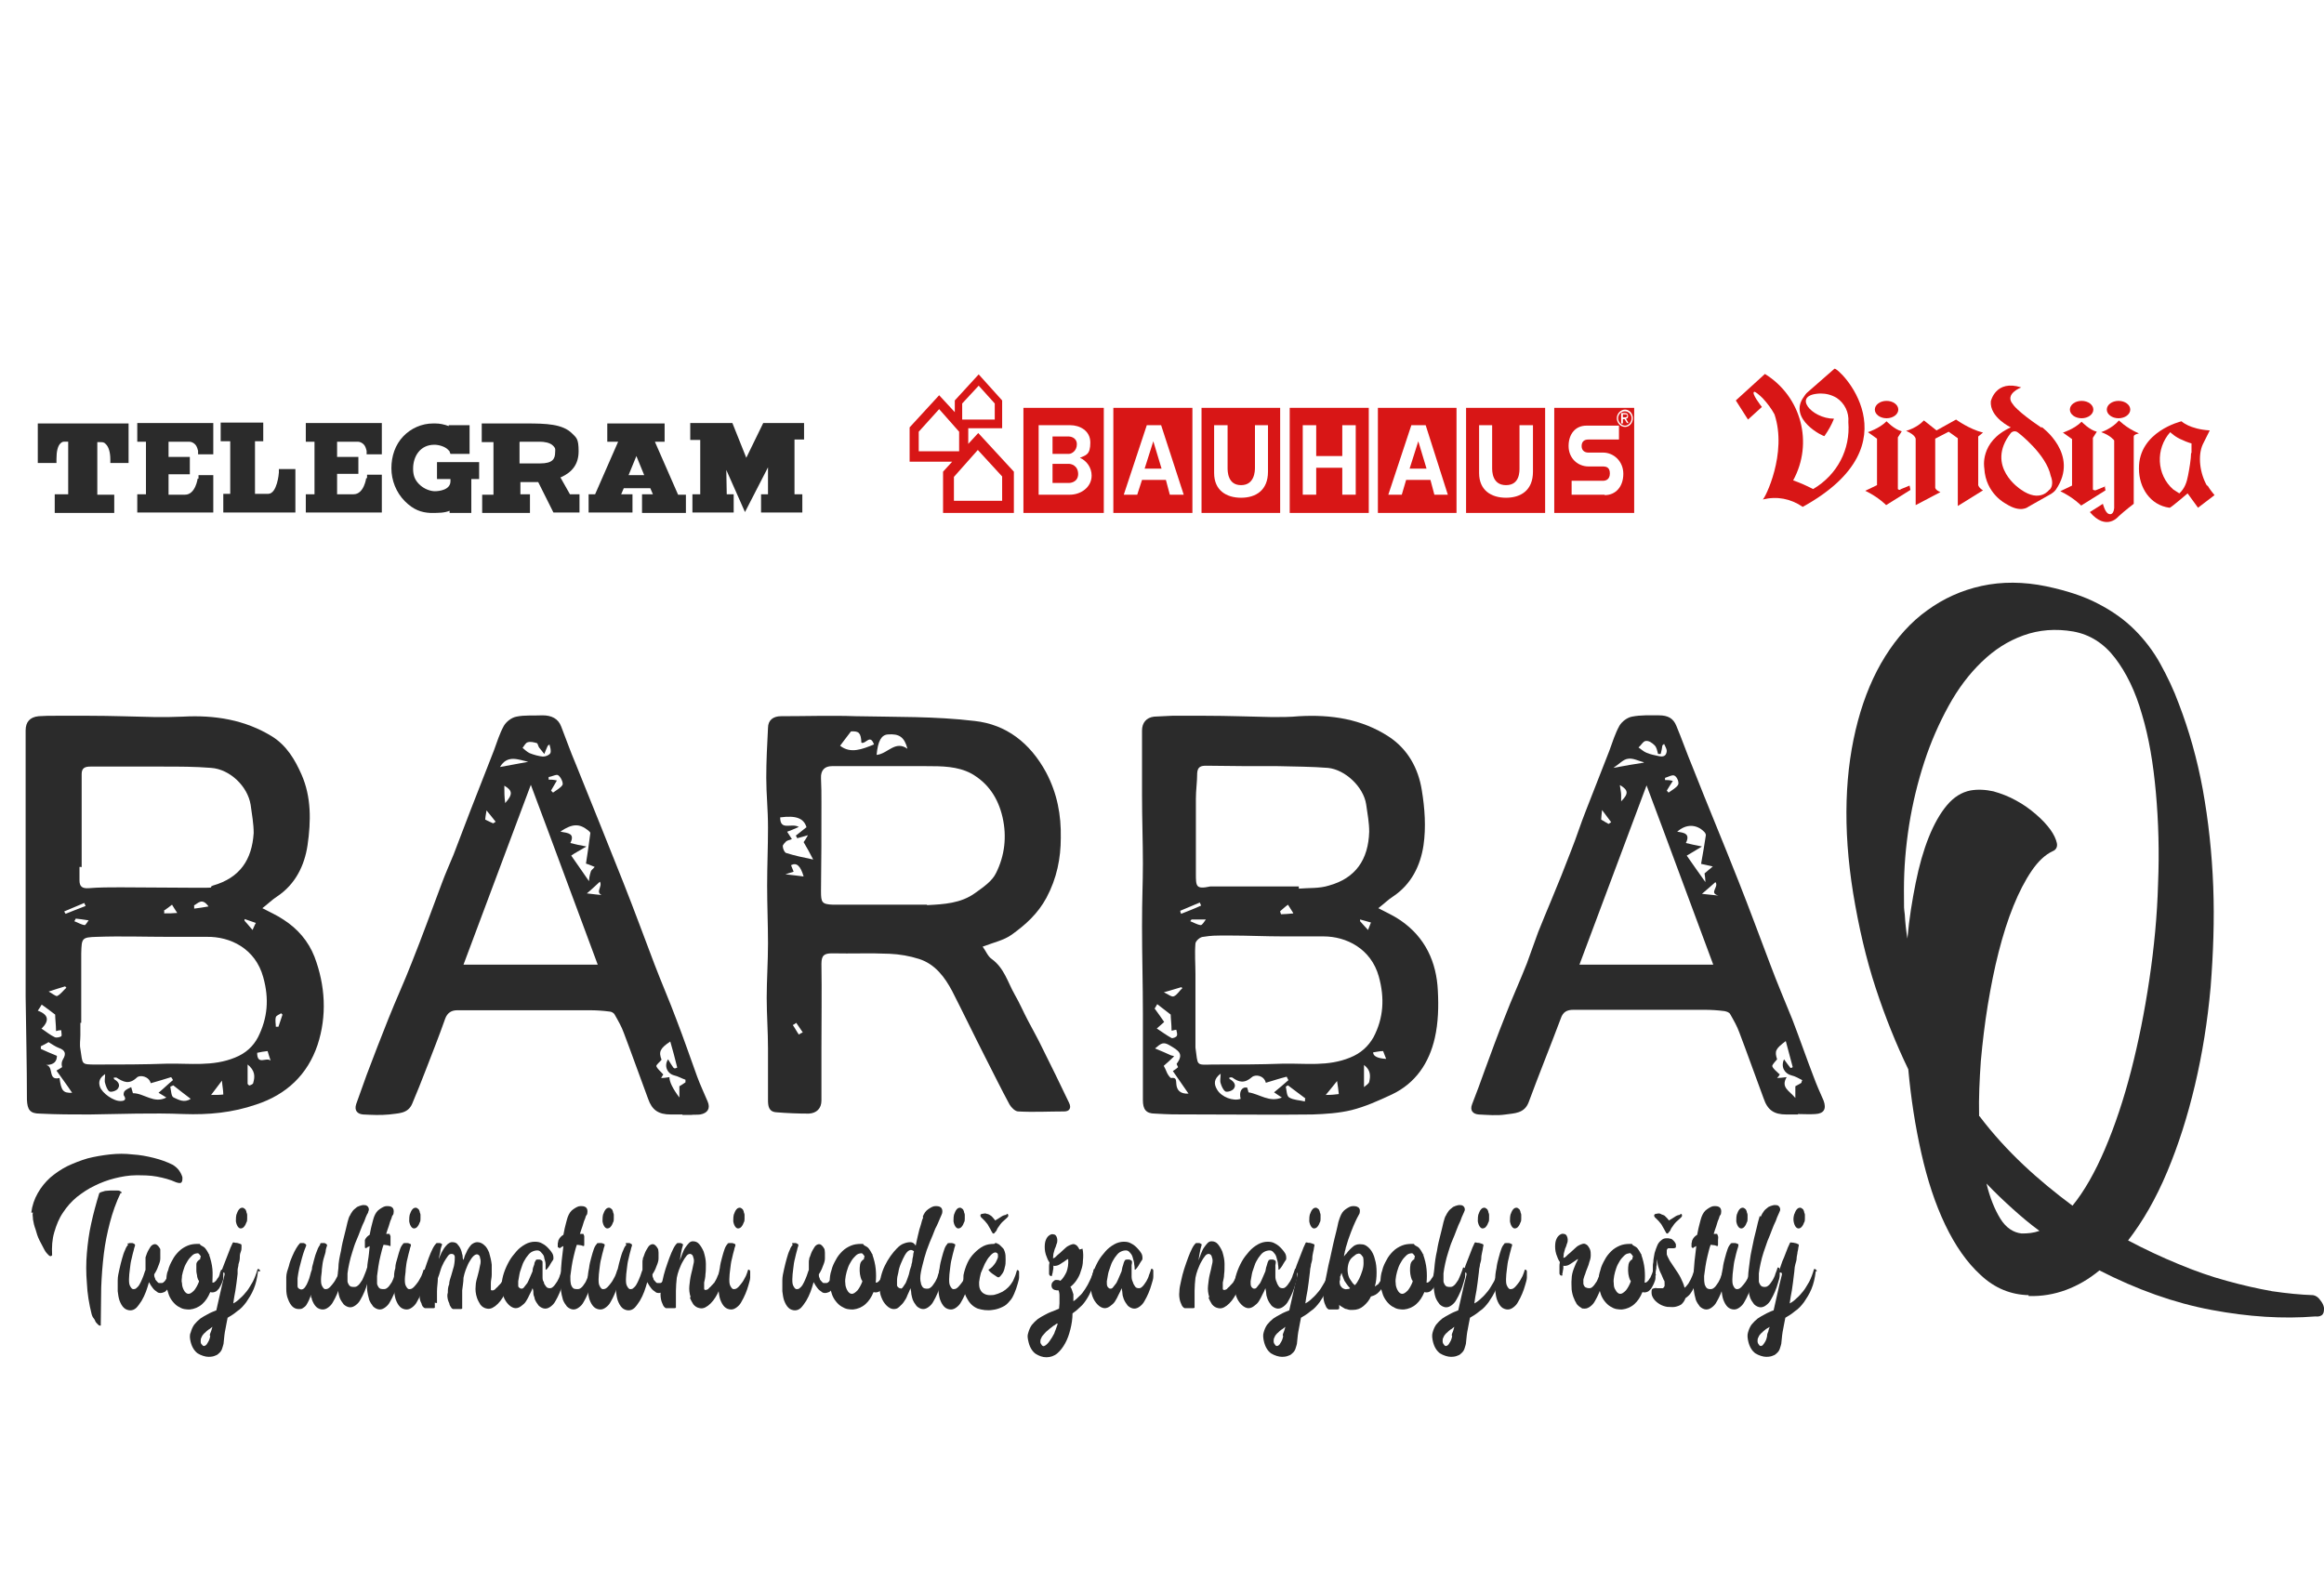 <?xml version="1.0" encoding="UTF-8"?>
<svg id="Layer_1" data-name="Layer 1" xmlns="http://www.w3.org/2000/svg" version="1.1" viewBox="0 0 535 364">
  <defs>
    <style>
      .cls-1 {
        fill: #d81616;
      }

      .cls-1, .cls-2 {
        stroke-width: 0px;
      }

      .cls-2 {
        fill: #2b2b2b;
      }
    </style>
  </defs>
  <g>
    <g>
      <path class="cls-2" d="M317.1,209c1.9,1,3.7,1.8,5.3,2.9,5.7,3.9,8.3,9.6,8.6,16.2.2,3.6.1,7.4-.7,10.9-1.3,5.7-4.4,10.4-9.9,13-3,1.4-6.1,2.8-9.3,3.6-2.9.7-6,.9-9,1-8.3.1-16.5,0-24.8,0s-7.6,0-11.4-.2c-2.1,0-2.8-1-2.8-3.1v-19.9c0-6.7-.2-13.4-.2-20.1s.2-9.7.2-14.5-.2-10.5-.2-15.7v-14.9c0-1.8,1-3,2.8-3.2,1.3-.1,2.7-.1,4.1-.2h7.7c5.1,0,10.3.2,15.4.3,2.1,0,4.1,0,6.2-.2,7.3-.4,14.3.6,20.6,4.7,4.4,2.9,6.8,7.3,7.6,12.3.7,4.2,1,8.6.4,12.7-.7,4.7-2.8,9-7,11.8-1.1.7-2.1,1.7-3.4,2.7h-.2ZM275.2,239.3h0v1.9c.6,4.2,0,4,3.9,3.9,5.4,0,10.9,0,16.3-.2,5.2-.1,10.3.7,15.4-1.4,2.5-1,4.2-2.6,5.4-4.7,2.3-4.4,2.6-9,1.2-14-1.8-6.4-7.5-9.2-12.7-9.2h-9.3c-4.1,0-8.1-.2-12.2-.2s-4.1,0-6.2.3c-.7,0-1.7.9-1.8,1.5-.2,2.4,0,4.7,0,7.1v15ZM299,204.2v.4c2.3-.2,4.7,0,6.9-.7,6.2-1.7,9.1-6,9.3-12.4,0-2.1-.4-4.2-.7-6.3-.6-4-4.8-8-8.8-8.4-3.8-.3-7.6-.3-11.4-.4-5.5,0-11.1,0-16.6-.1-1.2,0-2,.2-2.1,1.7,0,2-.3,3.9-.3,5.9v17.2c0,3,0,3.7,3.3,3h20.6-.2ZM293.3,251.5c1.2-1,2.3-1.9,3.3-2.8l-.4-.8c-1.6.4-3.1.9-4.8,1.4-.4-1.7-2.4-2-3.2-1.3-1.7,1.5-3,1.2-4.5.1-.2-.1-.5,0-.7,0,0,.2,0,.4.2.4.8.5,1.5,1.3.8,2.2-.4.5-1.5.8-1.9.6-.5-.3-.9-1.2-1.1-1.9-.2-.6,0-1.3,0-2.2-1.6,1.2-1.6,2.4-.8,3.7,1,1.7,3.7,2.7,5.4,2.1-.4-1.6.2-2.8,1.5-2.6.1.4.3.9.3,1.1,2.6.4,4.8,2.4,7.7,1.2-.6-.4-1.1-.7-1.8-1.2ZM269.6,243c.2,0,.4.1.7.2-.8.8-1.6,1.5-2.4,2.2.2.3.5,1,.8,1.7.2.4.7,1.1.9,1.1,1.3-.2,1.1.6,1.2,1.4.1,1.4.9,2.3,2.8,2.2-1.3-1.9-2.4-3.5-3.6-5.2.3-.2.8-.5,1.2-.9-.1-.3-.4-.7-.3-.8,1.7-2.3.4-3-1.6-4.2-1.5-.9-2-.5-3.4.7,1.5.6,2.6,1.1,3.7,1.6h0ZM269.7,237.3c0-1.5-.2-2.9-.2-3.7-1.3-1-2.1-1.6-3.1-2.4-.3.6-.6,1-.6,1,.9,1.2,1.5,2.1,2.2,3.1-.7.6-1.2,1.1-1.7,1.5,1.2.8,2.3,1.6,3.4,2.2.3.1,1.1-.2,1.2-.5.2-.3,0-.9-.1-1.4-.4,0-.8.2-1.1.2h0ZM300.4,253.6c0-.2,0-.5.1-.7-1.3-1-2.7-2-4-3-.2.1-.4.2-.5.3.2.9.2,2.2.8,2.5,1,.6,2.4.6,3.6.9ZM314,250.3c.6-.5,1.1-.8,1.2-1.2.3-1.3.4-2.7-1.2-3.9v5.1h0ZM316.1,242.3c0,.9,1.1,1.4,3,1.5-.2-.6-.5-1.2-.7-1.8-.8,0-1.5.2-2.3.3ZM267.8,228.4c1.1.5,1.9,1.2,2.4,1,.8-.3,1.3-1.3,2-1.9,0,0-.2-.2-.3-.2-1.1.3-2.2.7-4.1,1.2h0ZM305.3,252.1c1.3,0,2.1-.1,2.9-.2-.1-1-.2-1.8-.4-3-.9,1.1-1.5,1.9-2.6,3.2h.1ZM271.7,209.7c0,.2.1.5.2.7,1.5-.6,3.1-1.2,4.6-1.9-.1-.2-.2-.5-.3-.7-1.5.6-3,1.3-4.5,1.9h0ZM274.3,211.7c-.1.1-.2.3-.3.4.8.3,1.6.8,2.4.9.4,0,.8-.8,1.2-1.3h-3.3ZM314.9,214.2c.2-.6.5-1.2.7-1.8-.8-.2-1.7-.5-2.5-.7v.4c.5.6,1.1,1.2,1.9,2.1h-.1ZM297.7,210.2c-.5-.8-.8-1.3-1.2-1.9-.7.5-1.2,1-1.8,1.5,0,.2.1.4.2.7.9,0,1.7-.1,2.9-.2h-.1Z"/>
      <path class="cls-2" d="M60.2,209c1.9,1,3.5,1.7,5,2.7,3.3,2.1,5.8,5,7.2,8.6,2.5,6.6,2.9,13.6.7,20.3-2.3,6.8-7.1,11.4-14.1,13.7-5.5,1.9-11,2.4-16.7,2.2-7.2-.3-14.5,0-21.7.1-3.8,0-7.6,0-11.4-.2-2.3,0-2.9-.9-3-3.2,0-7.9-.2-15.9-.3-23.8v-61.2c0-2,1-3.1,3-3.3,1.3-.1,2.6-.1,3.9-.1h7.8c5.1,0,10.2.2,15.3.3,2.1,0,4.1,0,6.2-.1,7.3-.4,14.3.7,20.6,4.6,3.3,2.1,5.2,5.3,6.7,8.7,2.3,5.2,2.2,10.8,1.4,16.3-.7,4.7-2.8,9-7,11.8-1.1.7-2.1,1.7-3.4,2.7h-.2ZM18.7,235.5h-.2v2.9c0,1-.2,2.1,0,3.1.6,3.6,0,3.6,3.7,3.6,5.4,0,10.9,0,16.3-.2,5.2-.1,10.5.7,15.6-1.4,2.5-1,4.2-2.6,5.3-4.7,2.2-4.4,2.6-8.8,1.2-13.8-1.8-6.6-7.6-9.4-13-9.3h-8.5c-5.6,0-11.2-.2-16.8,0-3.5.1-3.5.3-3.6,3.8v16.1h0ZM18.7,199.6h-.4v3.1c0,1.4.6,1.9,2.1,1.8,2.4-.2,4.9-.2,7.3-.2,5.7,0,11.4.1,17.1.1s2.9,0,4.2-.5c6.3-1.8,9-6,9.4-12.1,0-2.1-.4-4.3-.7-6.5-.7-4.3-4.8-8.2-9.1-8.5-3.7-.3-7.3-.3-11-.3h-16.8c-1.2,0-2,.3-2,1.7v21.5h0ZM24.2,247.3c-1.2.8-1.6,1.7-1.2,2.9.5,1.5,3.2,3.4,4.8,3.3.8,0,1.4-.3.7-1.3-.1-.2,0-.8.2-1,.4-.4.9-.6,1.5-.9.2.7.3,1.1.4,1.4,2.6,0,4.8,2.5,7.7,1-.6-.4-1-.6-1.8-1.1,1.2-1,2.2-2,3.3-2.9,0-.2-.3-.5-.4-.7-1.5.5-3,.9-4.7,1.4-.4-1.6-2.5-2-3.2-1.3-1.8,1.7-3.1,1-4.7,0h-.6c0,.1,0,.3.1.4.9.5,1.5,1.3.8,2.2-.4.5-1.5.8-1.9.6-.5-.3-.8-1.2-1-1.9-.2-.6,0-1.2,0-2.1h0ZM11.1,240c-.5.3-1.1.6-1.7.9v.6c1.1.5,2.2,1,3.7,1.6,0,1.2-.6,2.1-2.5,2.1,1.9.3.3,3.7,3.1,3,.4,2.9.8,3.5,2.9,3.4-1.2-1.8-2.4-3.4-3.6-5.1.4-.2.8-.5,1.3-.8-.2-.7-.1-1.3.2-1.8.8-1.3.5-2.1-.9-2.6-.8-.3-1.5-.8-2.5-1.4h0ZM9.5,236.8c1.1.7,2,1.5,3.1,2,.4.2,1.2,0,1.5-.2.2-.2,0-.9,0-1.4-.5,0-.9.1-1.2.2,0-1.4-.2-2.8-.2-3.8-1.2-.9-2.1-1.6-3.1-2.3-.3.5-.6,1-.9,1.4,2.5.9,2.7,2.3.9,4.1h-.1ZM39.9,249.9l-.7.3c.2.9.2,2.3.8,2.5,1.1.5,2.4,1.3,3.9.3-1.5-1.1-2.7-2.1-4-3.1ZM57,245v4.5c0,.2.4.5.5.4.3-.1.8-.3.8-.6.4-1.4.5-2.8-1.4-4.3h.1ZM61.6,242c-.8.1-1.6.2-2.4.4,0,3,2.1.9,3.1,1.8-.3-.9-.5-1.5-.7-2.2ZM11.2,228.3c.8.4,1.7,1.2,2,1,.8-.4,1.4-1.3,2.1-1.9-.1,0-.2-.2-.3-.3-1.1.3-2.2.7-3.8,1.2ZM51.1,248.8c-.9,1.2-1.6,2.1-2.5,3.3,1.2,0,2,0,2.8-.1,0-1-.2-1.8-.3-3.1h0ZM37.8,209.6v.7c1,0,2,0,3-.1-.5-.8-.8-1.2-1.2-1.9-.6.5-1.2.9-1.9,1.4h.1ZM58.1,214.2c.3-.6.5-1.2.8-1.7-.9-.3-1.7-.6-2.6-.9,0,.1,0,.3,0,.4.5.6,1.1,1.2,1.9,2.2ZM14.8,209.8c0,.2.2.4.3.6,1.5-.6,3-1.2,4.6-1.8-.1-.2-.2-.5-.3-.7-1.5.6-3,1.3-4.5,1.9h-.1ZM44.7,208.6v.6c1-.1,2.1-.3,3.3-.5-1.5-2.1-2.4-.7-3.4-.2h.1ZM65,233.6c0-.1-.2-.2-.3-.3-.4.3-1.1.5-1.2.9-.2.7,0,1.5,0,2.2h.6c.3-.9.6-1.8.9-2.7h0ZM17.4,211.6c-.1.2-.2.4-.3.5.8.3,1.6.8,2.4.9.2,0,.6-.7.9-1.1-1.2-.2-2.1-.3-3-.4h0Z"/>
      <path class="cls-2" d="M226.1,217.8c.9,1.2,1.3,2.4,2.2,3,2.9,2.1,3.7,5.4,5.3,8.2,1.1,1.9,2,4,3,5.9,1.1,2.1,2.3,4.2,3.3,6.3,2.1,4.2,4.2,8.5,6.2,12.7.6,1.2.1,2-1.1,2-3.5,0-7.1.2-10.6,0-.7,0-1.6-.9-2-1.6-1.9-3.5-3.7-7.2-5.5-10.7-2.6-5.1-5.1-10.3-7.7-15.4-1.7-3.2-3.9-6.2-7.6-7.4-2.2-.7-4.5-1.1-6.8-1.2-4.4-.2-8.8,0-13.2-.1-1.8,0-2.5.4-2.5,2.4.1,6.4,0,12.9,0,19.3v12.2c0,1.8-1.1,2.9-2.9,3-2.5,0-4.9-.1-7.4-.3-1.9-.1-2-1.5-2-2.9v-11.8c0-3.9-.3-7.8-.3-11.7s.3-8.3.3-12.5-.2-8.9-.2-13.3.2-8.9.2-13.3-.4-7.7-.4-11.5.2-7.7.4-11.5c0-1.8,1.2-2.7,3-2.7,5.7,0,11.5-.2,17.2,0,9.1.2,18.3,0,27.4,1.1,7.2.8,12.7,5,16.4,11.8,2.6,4.9,3.5,9.9,3.4,15.1,0,4.7-.9,9.3-3.3,13.8-2,3.7-4.8,6.2-8,8.5-1.8,1.3-4.2,1.8-6.8,2.8v-.2ZM213.4,208.4c3.9-.2,7.8-.4,11.1-2.8,1.8-1.3,3.9-2.7,4.8-4.6,2-4,2.5-8.4,1.5-12.8-1-4.4-3.3-7.9-7.2-10.1-3.2-1.7-6.8-1.7-10.4-1.7h-21.7c-1.6,0-2.6.9-2.5,2.8.1,1.9.1,3.7.1,5.6,0,6.8,0,13.6-.1,20.4,0,2.6.2,3,2.8,3.1h21.6ZM185.7,190.6c-.6-2.2-2.4-2.9-6.1-2.4,0,3.2,2.6,1.2,4.3,2.2-1.1.5-1.9.8-2.7,1.1.4.6.7,1.1,1.1,1.7-.6.2-1,.3-1.3.5-.3.3-.8.8-.8,1.1,0,.6.4,1.5.8,1.6,1.9.6,3.8,1,6.2,1.5-.8-1.6-1.5-2.8-2.2-4,.3-.4.6-.9,1-1.6-1,.3-1.7.5-2.5.7,0-.2-.2-.4-.3-.6.8-.6,1.5-1.2,2.4-1.9h.1ZM201.9,173.8c2.5-.3,4.2-3.4,7-1.4-.7-2.7-1.9-3.5-4.5-3.3-1.5.1-2.3,1.5-2.6,4.7h.1ZM198.3,171c-.1-2.3-.6-2.7-2.4-2.6-.9,1.2-1.7,2.2-2.5,3.3,2.4,1.9,5.1.8,7.8-.3-.9-2.5-1.9,0-2.9-.4h0ZM185,201.8c-.7-2.4-1.6-3.3-2.9-2.6.2.5.4,1,.6,1.5-.6.2-1,.3-1.9.6,1.6.2,2.8.3,4.2.5h0ZM183.9,238.2c.3-.2.6-.4.9-.5-.5-.7-1-1.5-1.5-2.2-.3.2-.5.4-.8.5.5.7.9,1.5,1.4,2.2h0Z"/>
      <path class="cls-2" d="M413.9,256.6h-2.7c-2.8,0-4.3-1-5.2-3.7-1.9-5.1-3.7-10.2-5.6-15.2-.5-1.4-1.3-2.8-2.1-4.2-.2-.4-.8-.6-1.3-.7-1.5-.2-3.1-.3-4.6-.3h-30.2c-1.5,0-2.4.5-2.9,2-2.4,6.4-5,12.8-7.4,19.3-1,2.6-3.3,2.5-5.3,2.8s-4.1.1-6.2,0c-1.3-.1-2.1-.9-1.5-2.4,1-2.6,2-5.2,2.9-7.8,1.5-4.1,3-8.2,4.6-12.2,1.6-4.2,3.5-8.3,5.1-12.4.9-2.4,1.7-4.8,2.6-7.2,1-2.5,2-4.9,3-7.3,1.6-3.8,3.1-7.6,4.6-11.5,1.2-3,2.2-6.2,3.4-9.2,1.8-4.6,3.6-9.2,5.4-13.8.7-1.9,1.3-3.9,2.3-5.7.6-1,1.8-1.9,2.9-2.1,2-.4,4.1-.3,6.2-.3s3.3.7,4,2.4c1.3,3.1,2.4,6.3,3.7,9.4,3.5,8.9,7.2,17.7,10.7,26.6,2.5,6.3,4.8,12.6,7.2,18.9,1.6,4.3,3.4,8.5,5.1,12.7,1.7,4.4,3.2,8.8,4.9,13.2.7,1.9,1.5,3.7,2.3,5.5.7,1.9.1,3-1.9,3.1-1.3.1-2.6,0-3.9,0h-.1ZM379.1,180.7c-5.1,13.6-10.2,27.2-15.5,41.4h30.8c-5.2-13.9-10.2-27.6-15.4-41.4h.1ZM394.3,199.5c-1.4-.3-2.2-.5-2.7-.6.4-2.3.8-4.5,1.1-6.6,0-.3-.2-.6-.4-.8-1.8-1.8-4.2-1.8-6.2,0,1.5.2,3.1.4,2,2.6,1.2.3,2.2.5,3.7.8-1.5.9-2.6,1.6-3.5,2.1,1.5,2.2,2.9,4.1,4.3,6.1,0-.6-.1-1.3-.2-2,.5-.4.9-.8,1.9-1.6h0ZM409.7,247.4c-.1.2-.3.5-.6.8.7,0,1.3-.1,2.2-.2-1.4,2.4.6,3.1,2,4.8v-2.7c.5-.3,1-.5,1.4-.8,0-.2.1-.4.2-.6-.8-.4-1.6-.9-2.5-1.1-1.6-.4-2.5-2-1.7-3.7.5.7,1,1.4,1.5,2,.2,0,.3-.1.5-.2-.5-2-1.1-4-1.6-6-2.4,1.8-2.6,2.3-2,4.2-.5.6-1.2,1.3-1.1,1.6.2.6.9,1.1,1.6,1.8h.1ZM382.5,173.6h-.8c-.2-.7-.3-1.5-.8-2s-1.3-1.1-2-1c-.6,0-1.1,1-1.7,1.5.6.4,1.1.9,1.8,1.2.9.4,2,.6,2.9.8,1,.2,1.7,0,1.8-1.2,0-.5-.4-1.1-.6-1.6-.1,0-.2.2-.4.3-.1.7-.2,1.3-.4,2h.2ZM383.7,182c.1.2.3.3.4.5.8-.6,1.8-1.1,2.2-1.8.3-.5-.2-1.8-.8-2.1-.5-.3-1.5.3-2.2.5v.5c.5,0,1,0,1.8.2-.6.9-1,1.6-1.5,2.4v-.2ZM391.8,205.8c1.7.2,2.8.3,3.8.4-2.3-.6.2-2-.7-3.1-.9.8-1.8,1.6-3.1,2.7h0ZM378.4,175.5c-1.2-.3-2.5-1-3.6-.8-1.1.1-2,1.2-3.4,2.1,2.7-.5,4.9-.9,7-1.2h0ZM372.9,180.8c.1.9.3,1.6.3,2.2v1.5c1.8-1.8,1.6-2.6-.2-3.7h0ZM370.3,189.7l.6-.4c-.6-.8-1.2-1.6-2.1-2.8-.1,1.2-.2,1.7-.2,2.2.6.4,1.2.7,1.7,1Z"/>
      <path class="cls-2" d="M157.1,256.6h-2.7c-2.8,0-4.3-1-5.2-3.6-1.9-5.1-3.7-10.2-5.6-15.2-.5-1.4-1.3-2.8-2.1-4.2-.2-.4-.8-.7-1.2-.7-1.5-.2-3.1-.3-4.6-.3h-30.4c-1.4,0-2.3.6-2.8,1.9-1.4,4-3,8-4.5,11.9-1,2.6-2,5.1-3.1,7.7-1,2.4-3.3,2.2-5.3,2.5-2,.2-4,.1-6,0-1.3-.1-2.1-.9-1.6-2.4.8-2.2,1.6-4.5,2.4-6.7,1.6-4.3,3.3-8.6,5-12.9,1.7-4.3,3.7-8.6,5.4-13,2.4-6,4.6-12.1,6.9-18.2.8-2.2,1.8-4.4,2.7-6.6,1.3-3.4,2.6-6.8,3.9-10.2,1.8-4.6,3.6-9.2,5.4-13.8.7-1.9,1.3-3.9,2.3-5.7.6-1,1.8-1.9,2.9-2.1,1.9-.4,4-.2,6-.3,2,0,3.6.7,4.3,2.6,1.1,2.8,2.1,5.7,3.3,8.5,3.7,9.2,7.4,18.3,11,27.4,2.5,6.3,4.8,12.6,7.2,18.9,1.6,4.2,3.4,8.3,5,12.6,1.7,4.4,3.2,8.8,4.8,13.2.7,1.9,1.6,3.8,2.4,5.7.7,1.6,0,2.7-1.7,3-.7.1-1.4,0-2.1.1h-2ZM106.8,222.1h30.8c-5.2-13.9-10.2-27.6-15.4-41.4-5.1,13.6-10.2,27.3-15.5,41.4h0ZM129.1,191.5c1.7.3,3.3.4,2.2,2.6,1.1.3,2.1.5,3.7.8-1.5.9-2.7,1.5-3.5,2.1,1.5,2.2,2.9,4.1,4.1,5.9,0-.5.1-1.3.4-2.2.1-.4.6-.7.9-1.1-.5-.2-1-.4-1.5-.6-.3-.1-.7-.2-.5-.2.4-2.5.7-4.7,1-7,0-.2-.3-.4-.5-.6-2-1.6-3.6-1.6-6.3.2h0ZM155.3,246c.2,0,.4-.1.6-.2-.5-2-1-4-1.6-6-2.4,1.6-2.7,2.4-2,4.2-.5.6-1.3,1.2-1.2,1.5.3.7,1,1.2,1.6,1.9,0,0-.3.4-.5.8.7,0,1.3-.1,1.9-.2,0,1.1.8,2.7,2.3,4.7v-2.6c.5-.3,1-.6,1.4-.9v-.6c-.9-.3-1.7-.8-2.6-1-1.6-.4-2.4-2.2-1.4-3.7.4.7.8,1.3,1.2,1.9l.3.2ZM126.6,171.4c-.2,0-.3.2-.5.3-.3.6-.5,1.2-.8,1.9-.4-.5-.8-1-1.2-1.5-.2-.3-.3-.9-.5-1-.7-.2-1.5-.4-2.1-.2-.5.1-.8.8-1.2,1.3.5.4,1,.9,1.6,1.2,1,.4,2.1.7,3.1.8.6,0,1.4-.3,1.7-.8.2-.5,0-1.3-.2-1.9h0ZM126.9,182c0,.2.3.3.4.5.8-.6,1.8-1.1,2.2-1.8.2-.5-.4-1.8-1-2.2-.4-.3-1.4.3-2.2.4,0,.2,0,.4,0,.6.5,0,1,0,1.9.2-.5.9-1,1.7-1.4,2.4h0ZM138.8,206.2c-2-.7,0-2-.7-3.2-1,.9-1.8,1.7-3,2.7,1.6.2,2.7.3,3.7.4h0ZM115.1,176.6c2.1-.4,4.3-.8,6.5-1.2-2.3-.5-4.8-1.7-6.5,1.2ZM116.1,180.9c0,1.4,0,2.6.2,4,1.8-2,1.7-2.9-.2-4ZM113.5,189.6c.2-.1.4-.3.6-.4-.6-.8-1.3-1.6-2.1-2.6-.2,1.2-.3,1.8-.3,2.1.7.4,1.3.6,1.9.9h0Z"/>
    </g>
    <path class="cls-2" d="M467,298.2c-4.1-.1-7.8-1.6-11-4.6-3.2-2.9-5.9-6.8-8.2-11.6-2.3-4.8-4.1-10.3-5.5-16.5s-2.4-12.7-3-19.3c-2.8-5.8-5.3-12-7.5-18.7s-3.9-14-5.2-21.9c-1.2-7.5-1.7-14.5-1.5-21.2s1.1-12.8,2.6-18.4c1.5-5.6,3.6-10.6,6.3-14.9,2.7-4.3,5.9-7.9,9.7-10.6,3.7-2.7,7.9-4.6,12.5-5.6s9.6-1,14.9.1c4.7,1,8.7,2.3,11.9,4,3.3,1.7,6.1,3.7,8.4,6s4.3,4.9,5.9,7.8c1.6,2.9,3.1,6,4.3,9.3,2.3,6,4.2,12.6,5.5,19.7,1.3,7.2,2.1,14.6,2.4,22.3s0,15.5-.6,23.2c-.7,7.8-1.9,15.3-3.6,22.5-1.7,7.2-3.8,13.8-6.4,20s-5.6,11.4-9,15.8c3.8,2,7.6,3.8,11.5,5.4,3.8,1.6,7.5,2.9,11.2,3.9,3.6,1,7.1,1.8,10.5,2.4,3.4.5,6.5.8,9.4.9.6.1,1.2.5,1.6,1.1.5.6.8,1.2.9,1.8,0,.6,0,1.1-.3,1.5s-.9.6-1.7.5c-7.4.6-15.4.1-23.9-1.5-8.6-1.6-17.2-4.7-25.8-9.1-2.4,2-5,3.5-7.7,4.5s-5.6,1.5-8.6,1.4v-.2ZM455.7,257c3.1,4.1,6.5,7.8,10.1,11.2s7.4,6.5,11.3,9.4c2.7-3.3,5.2-7.7,7.5-13.1s4.3-11.4,6-18,3.1-13.6,4.2-21,1.8-14.7,2-22c.3-7.3.1-14.3-.5-21s-1.6-12.7-3.2-18c-1.5-5.3-3.6-9.6-6.2-13s-5.8-5.4-9.6-6.1c-4.1-.7-7.9-.4-11.5.9s-6.7,3.3-9.6,6.1-5.4,6.1-7.6,10.1-4.1,8.3-5.6,12.9c-1.5,4.6-2.7,9.5-3.5,14.5-.8,5.1-1.2,10-1.2,15s0,3.9.2,5.7c.1,1.8.3,3.7.6,5.5.4-4.6,1.1-8.8,1.9-12.8s1.8-7.5,3-10.5,2.6-5.5,4.2-7.4,3.4-3,5.4-3.4c1.7-.3,3.5-.2,5.3.2,1.8.5,3.6,1.2,5.2,2.1,1.7.9,3.2,2,4.6,3.2s2.5,2.4,3.3,3.5,1.3,2.2,1.5,3.1c.2.9-.2,1.6-1,1.9-1.7.8-3.3,2.3-4.8,4.5s-2.9,4.9-4.2,8.1c-1.3,3.2-2.4,6.7-3.4,10.6-1,3.9-1.8,8-2.5,12.2-.7,4.3-1.2,8.5-1.6,12.9-.3,4.3-.5,8.5-.4,12.5v.2ZM469.5,283.4c-2.2-1.6-4.2-3.3-6.2-5.1-2-1.8-4-3.7-6-5.8.8,3.3,1.9,6,3.2,8.1,1.3,2.1,3,3.2,4.9,3.4,1.4,0,2.7-.1,4.1-.6Z"/>
    <g>
      <path class="cls-2" d="M7.2,279.2c.2-1.6.7-3.1,1.5-4.5s1.7-2.5,2.9-3.6c1.2-1,2.5-1.9,3.9-2.6,1.5-.7,3-1.3,4.7-1.8,1.6-.4,3.3-.7,5.1-.9s3.5-.2,5.2,0c1.7.1,3.3.4,4.9.8,1.6.4,3,.9,4.4,1.6.6.4,1.1.8,1.5,1.4s.6,1.1.7,1.5c0,.5,0,.8-.2,1.1s-.7.2-1.3,0c-1.3-.6-2.8-1-4.4-1.3-1.6-.3-3.2-.3-4.8-.3s-3.3.3-4.9.7c-1.6.4-3.2,1-4.6,1.7-1.5.7-2.8,1.6-4.1,2.6-1.2,1-2.3,2.2-3.2,3.6-.9,1.3-1.5,2.8-2,4.5s-.6,3.4-.5,5.3c-.2.3-.5.3-.8,0s-.7-.7-1-1.3-.7-1.3-1.1-2.1c-.4-.8-.7-1.7-.9-2.5-.3-.8-.5-1.6-.6-2.3,0-.7-.2-1.2,0-1.6h-.3ZM27.8,274.6c-1.1,2.3-1.9,4.6-2.5,6.9s-1.1,4.7-1.4,7.2-.5,5.1-.6,7.7c0,2.7-.1,5.5-.1,8.4v.4h-.3c-.1,0-.3-.2-.5-.4-.2-.2-.4-.4-.5-.7s-.3-.5-.5-.8-.2-.5-.3-.7c-.6-2.4-1-4.8-1.1-7.2-.2-2.3-.2-4.6,0-6.9s.5-4.6,1-6.8c.5-2.3,1.1-4.5,1.8-6.8,0-.2.2-.3.4-.4.3-.1.6-.2,1-.3.4,0,.8-.1,1.3-.1h1.3c.4,0,.7,0,.9.2.2,0,.3.2.3.4h-.2Z"/>
      <path class="cls-2" d="M29.6,286.3s.1-.1.3-.1h.5c.2,0,.3.1.5.2.1,0,.2.2.2.3,0,.2-.2.5-.3,1.1-.2.6-.3,1.2-.5,2-.2.7-.3,1.5-.4,2.4-.1.8-.2,1.6-.2,2.3s0,1.2.3,1.7.5.7.9.6c.3,0,.5-.2.8-.5s.5-.7.7-1.1.4-.9.6-1.4c.2-.5.3-1,.5-1.4h0v-1.8c0-.3,0-.5,0-.7,0-.2,0-.4,0-.4.2-.6.4-1.2.7-1.7s.5-.9.8-1.1.6-.3.9-.2.7.5,1,1.1c0,.1,0,.4,0,.8v1.4c0,.5-.2,1.1-.5,1.8-.2.6-.5,1.2-.9,1.8,0,.3,0,.6.2.9,0,.3.2.5.4.7s.3.4.5.4h.7c.2,0,.4-.2.6-.4.2-.2.3-.5.5-.7s.3-.6.4-.9c0-.3.2-.6.3-.9,0-.1.2-.1.3,0,0,0,.2.2.2.4v1.4c0,.5-.2.9-.4,1.4-.2.4-.4.8-.6,1.1-.3.3-.5.6-.8.7s-.5.2-.8.2-.6,0-.9-.3c-.3-.2-.6-.4-.9-.8s-.6-.8-.9-1.4c-.2.7-.4,1.4-.7,2.2-.3.8-.6,1.4-1,2.1-.4.6-.8,1.2-1.2,1.6-.4.4-.9.6-1.4.6s-1.1-.2-1.5-.6-.7-.9-1-1.7c-.2-.6-.3-1.3-.4-2.1v-2.5c0-.9.2-1.7.4-2.6.2-.9.4-1.7.6-2.4.2-.7.4-1.4.7-2,.2-.6.5-1,.7-1.2l-.2-.3Z"/>
      <path class="cls-2" d="M48.1,288.8c.4,1.1.7,2.3.8,3.4s0,2.1,0,3.1h.2c.2,0,.4-.2.6-.4.2-.2.3-.5.5-.7s.3-.6.4-.9c0-.3.2-.6.3-.9,0-.1.2-.1.3,0,0,0,.2.2.2.4v1.4c0,.5-.2.9-.4,1.4-.2.4-.4.8-.6,1.1-.3.3-.5.6-.8.7-.4.2-.8.2-1.2.1-.5,1.2-1.1,2.1-1.9,2.8-.8.7-1.8,1.1-2.8,1.2-.4,0-.8,0-1.3-.1s-.9-.3-1.4-.6c-.5-.3-.9-.7-1.3-1.2-.4-.5-.8-1.2-1-2-.3-.8-.4-1.7-.4-2.5s0-1.8.4-2.6c.2-.9.6-1.7,1-2.4.4-.8.9-1.4,1.5-2s1.3-1,2-1.3,1.5-.4,2.3-.4.4,0,.6.2.5.3.8.5.5.5.7.8.4.7.6,1.1v-.2ZM46.2,289.5h0v-.3c-.2-.3-.4-.5-.5-.6,0,0-.3-.1-.5,0-.3,0-.7.2-1,.5s-.7.7-1,1.2-.6,1-.8,1.6-.4,1.2-.5,1.8c0,.6-.2,1.2,0,1.8,0,.6.2,1.1.4,1.5.3.6.7.9,1.1.9s.8-.3,1.3-.8c.4-.5.8-1.2,1.1-2v-.2c-.2-.2-.3-.5-.4-.9,0-.4-.2-.9-.2-1.4s0-1,0-1.5.4-.9.9-1.2v-.4Z"/>
      <path class="cls-2" d="M59.4,292.7c-.2,1.6-.5,2.9-1,4.1s-1.1,2.1-1.7,3c-.6.8-1.3,1.6-2.1,2.1-.7.6-1.5,1.1-2.2,1.5-.2.8-.3,1.7-.5,2.6s-.3,1.9-.4,3c0,.5-.2.9-.3,1.3s-.3.8-.6,1.1c-.3.3-.6.6-1,.7-.4.2-.9.3-1.6.3s-1.7-.3-2.5-.8c-.7-.5-1.3-1.4-1.6-2.6-.2-.8-.3-1.6,0-2.2.2-.7.4-1.2.8-1.8.4-.5.9-1,1.4-1.4.6-.4,1.1-.7,1.7-1,.3-.2.6-.3,1-.5.3-.1.7-.3,1-.4.3-1.3.6-2.6.9-4,.3-1.3.6-2.7,1-4.2v-.3c0,0,0-.2-.2-.2h-.5c0-.6.3-1.1.5-1.7s.5-1.2.7-1.8c.2-.6.5-1.2.7-1.8s.5-1.1.7-1.6c0,0,.2-.1.4,0s.4,0,.7.1.4.1.6.2c.2,0,.3.2.3.3,0,0,0,.2,0,.5,0,.3,0,.6-.2,1.1s-.2.9-.2,1.4-.2,1-.3,1.4c0,.5-.2.9-.2,1.3s0,.7,0,.9c-.2,1.5-.3,2.7-.5,3.8-.2,1.1-.4,2.1-.5,3,.6-.3,1.1-.7,1.6-1.2.5-.4,1-1,1.5-1.6s.9-1.4,1.4-2.2c.4-.8.8-1.8,1.1-2.9h.2s.2,0,.2.1c0,0,0,.1.2.2v.2h-.2ZM48.3,307.5c0-.4.2-.7.3-1s.2-.7.3-1c0,0-.2.1-.4.3s-.5.3-.7.5c-.3.2-.5.5-.8.7-.3.3-.5.6-.6.9-.2.3-.2.6-.2.9s0,.6.4.9c0,.1.2.2.3.2s.3,0,.5-.2c.2-.1.3-.4.5-.7.2-.3.4-.8.5-1.4h0ZM54.5,279.5c.2-.6.4-1,.8-1.3.4-.2.7-.2,1,.1.2.1.3.3.4.6,0,.3.2.5.2.8v.9c0,.3,0,.6-.2.9-.2.6-.5,1-.8,1.2-.4.2-.7.2-1-.1-.3-.3-.5-.8-.6-1.4,0-.6,0-1.2.2-1.8h0Z"/>
      <path class="cls-2" d="M73.8,286.3s0-.1.3-.1h.5c.2,0,.3.1.5.2,0,0,.2.2.2.3,0,.2-.2.5-.3,1.1,0,.6-.3,1.2-.5,2-.2.7-.3,1.5-.4,2.4,0,.8-.2,1.6-.2,2.3s0,1.2.3,1.7.5.7.9.6c.3,0,.6-.2.9-.5s.6-.7.9-1.1.5-.9.8-1.4c.2-.5.4-1,.5-1.4,0-.1.2-.1.3,0,0,0,.2.2.2.4v1.3c0,.5-.2,1.1-.4,1.8-.2.7-.4,1.3-.7,2-.3.7-.6,1.3-.9,1.8-.3.6-.7,1-1.1,1.3s-.8.5-1.3.5-1.1-.2-1.5-.6-.7-.9-1-1.7c0-.2,0-.3-.2-.5,0-.2,0-.4,0-.6-.2.5-.3.9-.5,1.3s-.4.8-.6,1.1c-.2.3-.5.5-.8.7s-.6.2-.9.2c-.6,0-1.1-.2-1.5-.6s-.7-.9-1-1.7c-.3-.7-.4-1.5-.4-2.4s0-1.7,0-2.6.3-1.7.6-2.6c.2-.9.5-1.6.8-2.3.3-.7.6-1.3.9-1.8s.6-.9.8-1.1c0,0,0-.1.3-.1h.5c.2,0,.3.1.5.2,0,0,.2.2.2.3,0,.2-.2.5-.4,1.1-.2.5-.4,1.2-.6,1.9-.2.7-.4,1.5-.6,2.3s-.3,1.6-.4,2.3c0,.7,0,1.3,0,1.8s.4.7.8.8c.3,0,.6-.1.9-.5s.5-.8.7-1.3.4-1,.5-1.5.3-1,.4-1.3c0-.7.3-1.3.4-1.9.2-.6.3-1.2.5-1.7s.4-1,.5-1.3c.2-.4.4-.7.5-.8v-.3Z"/>
      <path class="cls-2" d="M80.4,280.2c.2-.5.5-1,.8-1.4s.7-.6,1-.9c.4-.2.7-.3,1.1-.4s.7,0,.9,0c.3.1.5.3.6.5s.2.6,0,.9c0,0,0,.3-.3.7-.2.4-.4.9-.6,1.5-.3.6-.6,1.3-.9,2.1-.3.8-.6,1.6-1,2.5s-.6,1.7-.9,2.6-.5,1.7-.7,2.6c-.2.8-.3,1.6-.4,2.3v1.8c0,.3.2.6.3.8s.3.3.4.4c0,0,.3.1.5.1h.5c.3,0,.6-.2.9-.5s.5-.7.8-1.1c.2-.4.4-.9.6-1.4s.4-1,.5-1.4c0-.1.2-.1.3,0,0,0,.2.2.2.4v1.3c0,.6-.2,1.1-.4,1.8-.2.7-.4,1.3-.7,2-.3.7-.6,1.3-.9,1.8-.3.6-.7,1-1.1,1.3s-.8.5-1.3.5-1.1-.3-1.5-.7c-.4-.5-.7-1-.9-1.5-.3-.8-.4-1.8-.5-3,0-1.2,0-2.4.2-3.8,0-1.3.3-2.7.6-4,.2-1.3.5-2.6.8-3.7s.5-2.1.7-2.9.4-1.3.5-1.5v.3Z"/>
      <path class="cls-2" d="M84,287.2s0,0,0-.2v-.5c0-.2,0-.4,0-.6,0-.2,0-.3,0-.4.2-.5.6-.9,1.1-1.2.2-1.1.4-2,.6-2.7s.3-1.2.4-1.4c.3-.8.7-1.4,1.3-1.8.6-.4,1.1-.7,1.6-.7s.9,0,1.3.3c.3.3.4.7.3,1.3,0,0,0,.3-.2.5s-.2.6-.4,1c-.2.4-.3.9-.5,1.5s-.4,1.1-.6,1.8h.8s0,.2.2.5v1.8c0,.3,0,.4,0,.5-.3,0-.5-.2-.8-.2s-.5-.1-.8-.1c-.3.8-.5,1.7-.7,2.5-.2.9-.4,1.7-.5,2.5s-.2,1.5-.3,2.2c0,.7,0,1.3,0,1.7,0,.3.2.6.3.8s.3.3.4.4c0,0,.3.1.5.1h.5c.3,0,.6-.2.9-.5s.5-.7.8-1.1c.2-.4.4-.9.6-1.4s.4-1,.5-1.4c0-.1.2-.1.3,0,0,0,.2.2.2.4v1.3c0,.6-.2,1.1-.4,1.8-.2.7-.4,1.3-.7,2-.3.7-.6,1.3-.9,1.8-.3.6-.7,1-1.1,1.3s-.8.5-1.3.5-1.1-.3-1.5-.7c-.4-.5-.7-1-.9-1.5-.2-.7-.4-1.5-.5-2.5,0-1,0-2,0-3.1,0-1.1,0-2.3.2-3.4s.3-2.3.4-3.4c0,0-.3.2-.4.2s-.3.2-.4.3l-.4-.2Z"/>
      <path class="cls-2" d="M92.8,286.3s.2-.1.4-.1h.6c.2,0,.4.1.6.2.2,0,.2.2.2.3,0,.2-.2.5-.3,1.1-.2.6-.3,1.2-.5,2-.2.7-.3,1.5-.4,2.4,0,.8-.2,1.6-.2,2.3s0,1.2.3,1.7.5.7.9.6c.3,0,.6-.2.9-.5s.6-.7.9-1.1.5-.9.8-1.4c.2-.5.4-1,.5-1.4,0-.1.2-.1.3,0,0,0,.2.2.2.4v1.3c0,.5-.2,1.1-.4,1.8-.2.7-.4,1.3-.7,2s-.6,1.3-.9,1.8c-.3.6-.7,1-1.1,1.3s-.8.5-1.3.5-1.1-.2-1.5-.6-.7-.9-1-1.7c-.2-.6-.3-1.3-.4-2.1v-2.5c0-.9,0-1.7.3-2.6,0-.9.3-1.7.5-2.4.2-.8.4-1.4.6-2s.5-1,.7-1.2h0ZM94.4,279.5c.2-.6.4-1,.8-1.3.4-.2.7-.2,1,.1.2.1.3.3.4.6,0,.3.2.5.2.8v.9c0,.3,0,.6-.2.9-.2.6-.5,1-.8,1.2-.4.2-.7.2-1-.1s-.5-.8-.6-1.4c0-.6,0-1.2.2-1.8h0Z"/>
      <path class="cls-2" d="M100.1,299.9v1.2s-.2.1-.3.1h-1.9c0,0-.2,0-.4-.2s-.3-.3-.4-.6c0-.3-.3-.6-.4-1.1s-.2-1.1,0-1.9c0-.8.2-1.6.4-2.5.2-.9.4-1.8.7-2.7.3-.9.6-1.8.9-2.6.3-.8.6-1.5.9-2.1s.6-1,.8-1.2c0,0,0-.1.3-.1h.5c.2,0,.3.1.5.2,0,0,.2.2,0,.3,0,.2-.2.5-.3,1.1,0,.6-.3,1.3-.4,2.1.2-.5.4-1,.6-1.4s.5-.9.7-1.2c.3-.4.5-.6.8-.9.3-.2.6-.4.9-.4.6,0,1.1.1,1.4.6.4.4.7,1,.9,1.7,0,.3.2.6.2.9s0,.6.2.9c.2-.6.3-1.1.6-1.6.2-.5.4-.9.7-1.3.3-.4.5-.7.9-.9.3-.2.7-.3,1-.3.6,0,1.2.3,1.6.7.5.4.8,1,1.1,1.7.3,1,.5,1.9.6,2.8v2.3c0,.7-.2,1.3-.2,1.9v1.4c0,.2,0,.3.3.3s.3,0,.4-.1c.2,0,.3-.2.5-.4.2-.2.4-.3.5-.5.2-.2.3-.3.4-.4,0-.1.2-.2.2-.2.3-.5.6-1,.8-1.6.3-.6.5-1.1.6-1.5,0-.1.2-.1.3,0,0,0,.2.2.2.4v.8c0,.4,0,.7,0,1.1l-.3,1.2c0,.4-.3.9-.4,1.3-.2.6-.5,1.1-.8,1.6s-.7,1-1.1,1.4-.8.7-1.2.9c-.4.2-.8.3-1.3.2-.6-.1-1.1-.4-1.5-.9-.3-.5-.6-1-.8-1.6-.3-.9-.4-1.8-.3-2.7,0-.9.3-1.7.5-2.5s.4-1.5.5-2.2c.2-.7.2-1.3,0-1.8,0-.5-.4-.8-.7-.8s-.6.2-.9.5-.6.8-.9,1.3-.5,1.1-.8,1.8c-.2.6-.4,1.2-.5,1.8,0,1-.2,1.9-.3,2.9,0,.9,0,1.9,0,3v1.2s-.2.1-.3.1h-1.8c0,0-.3-.1-.4-.3s-.3-.4-.4-.7c0-.3-.3-.7-.4-1.2s-.2-1,0-1.6c0-.6,0-1.2.3-1.9,0-.7.3-1.4.5-2.1s.4-1.4.6-2.1c.2-1,.2-1.7.2-2.1s-.3-.7-.7-.7-.6.1-.9.5-.6.9-.9,1.4c-.3.6-.6,1.2-.8,1.9s-.4,1.3-.6,1.8c0,1-.2,2-.2,3v2.7h-.3Z"/>
      <path class="cls-2" d="M123.4,290.1s0-.1.3-.1h.5c.2,0,.3.1.5.2,0,0,.2.2.2.3,0,.2,0,.4,0,.8v2.6c0,.5,0,.9.3,1.3,0,.4.3.7.5,1s.5.4.9.4.6-.2.9-.5.5-.7.8-1.1c.2-.4.5-.9.6-1.4.2-.5.4-1,.5-1.4,0-.1.2-.1.3,0,.1,0,.2.2.2.4v1.3c0,.6-.2,1.1-.4,1.8-.2.7-.4,1.3-.7,2s-.6,1.3-.9,1.8c-.3.6-.7,1-1.1,1.3s-.8.5-1.3.5-1.1-.3-1.5-.7c-.4-.5-.7-1-.9-1.5,0-.4-.3-.8-.3-1.2s0-.8-.2-1.3c-.2.5-.4,1-.7,1.5-.2.5-.5,1-.8,1.5s-.7.8-1.1,1.1c-.4.3-.8.5-1.3.5s-1.1-.3-1.6-.8-.9-1.1-1.2-1.9c-.3-.8-.4-1.7-.4-2.6s.2-1.9.5-2.8.7-1.8,1.2-2.7c.5-.9,1.1-1.6,1.7-2.3s1.3-1.2,2-1.6,1.5-.6,2.2-.6,1.2.1,1.7.4c.6.3,1.1.7,1.7,1.4.2.2.4.5.6.8s.3.7.3,1.1,0,.4-.3.8-.4.7-.6,1-.4.6-.6.8c-.2.2-.3.2-.3,0,0-.3,0-.7,0-1.1,0-.5-.2-1-.3-1.4,0-.5-.3-.9-.6-1.2-.3-.4-.6-.6-1-.6s-.9.1-1.4.4-.8.8-1.2,1.3c-.3.5-.7,1.1-.9,1.8s-.5,1.3-.6,1.9-.2,1.2-.3,1.7c0,.5,0,.9,0,1.1,0,.3.3.4.4.5s.3.1.4.1c.2,0,.4-.1.6-.4s.5-.6.7-.9c.2-.4.4-.8.6-1.3s.4-.9.6-1.4c0-.6.2-1.1.4-1.6,0-.5.3-.8.4-1h0Z"/>
      <path class="cls-2" d="M128.5,287.2s-.1,0-.1-.2v-.5c0-.2,0-.4.1-.6,0-.2,0-.3.1-.4.2-.5.6-.9,1.1-1.2.2-1.1.4-2,.6-2.7.2-.7.3-1.2.4-1.4.3-.8.7-1.4,1.3-1.8s1.1-.7,1.6-.7.9,0,1.3.3c.3.3.4.7.3,1.3,0,0,0,.3-.2.5s-.2.6-.4,1-.3.9-.5,1.5-.4,1.1-.6,1.8h.8s.1.2.2.5v1.8c0,.3,0,.4-.1.5-.3,0-.5-.2-.8-.2s-.5-.1-.8-.1c-.3.8-.5,1.7-.7,2.5-.2.9-.4,1.7-.5,2.5s-.2,1.5-.3,2.2c0,.7,0,1.3.1,1.7,0,.3.2.6.3.8s.3.3.4.4c.1,0,.3.1.5.1h.5c.3,0,.6-.2.9-.5.3-.3.5-.7.8-1.1.2-.4.4-.9.6-1.4.2-.5.4-1,.5-1.4,0-.1.2-.1.3,0,.1,0,.2.2.2.4v1.3c0,.6-.2,1.1-.4,1.8-.2.7-.4,1.3-.7,2s-.6,1.3-.9,1.8c-.3.6-.7,1-1.1,1.3-.4.3-.8.5-1.3.5s-1.1-.3-1.5-.7c-.4-.5-.7-1-.9-1.5-.2-.7-.4-1.5-.5-2.5,0-1-.1-2,0-3.1,0-1.1.1-2.3.2-3.4s.3-2.3.4-3.4c-.1,0-.3.2-.4.2s-.3.2-.4.3l-.4-.2Z"/>
      <path class="cls-2" d="M137.4,286.3s.2-.1.4-.1h.6c.2,0,.4.1.6.2.2,0,.2.2.2.3,0,.2-.2.5-.3,1.1-.2.6-.3,1.2-.5,2-.2.7-.3,1.5-.4,2.4-.1.8-.2,1.6-.2,2.3s0,1.2.3,1.7.5.7.9.6c.3,0,.6-.2.9-.5s.6-.7.9-1.1c.3-.4.5-.9.8-1.4.2-.5.4-1,.5-1.4,0-.1.2-.1.3,0,.1,0,.2.2.2.4v1.3c0,.5-.2,1.1-.4,1.8-.2.7-.4,1.3-.7,2s-.6,1.3-.9,1.8c-.3.6-.7,1-1.1,1.3-.4.3-.8.5-1.3.5s-1.1-.2-1.5-.6-.7-.9-1-1.7c-.2-.6-.3-1.3-.4-2.1v-2.5c0-.9.1-1.7.3-2.6.1-.9.3-1.7.5-2.4.2-.8.4-1.4.6-2,.2-.6.5-1,.7-1.2h0ZM138.9,279.5c.2-.6.4-1,.8-1.3.4-.2.7-.2,1,.1.2.1.3.3.4.6,0,.3.2.5.2.8v.9c0,.3,0,.6-.2.9-.2.6-.5,1-.8,1.2-.4.2-.7.2-1-.1s-.5-.8-.6-1.4c0-.6,0-1.2.2-1.8h0Z"/>
      <path class="cls-2" d="M144,286.3s.1-.1.3-.1h.5c.2,0,.3.1.5.2.1,0,.2.2.2.3,0,.2-.2.5-.3,1.1-.2.6-.3,1.2-.5,2-.2.7-.3,1.5-.4,2.4-.1.8-.2,1.6-.2,2.3s0,1.2.3,1.7.5.7.9.6c.3,0,.5-.2.8-.5s.5-.7.7-1.1.4-.9.6-1.4c.2-.5.3-1,.5-1.4h0v-1.8c0-.3,0-.5.1-.7,0-.2,0-.4.1-.4.2-.6.4-1.2.7-1.7s.5-.9.8-1.1.6-.3.9-.2.7.5,1,1.1c0,.1.1.4.1.8v1.4c0,.5-.2,1.1-.5,1.8-.2.6-.5,1.2-.9,1.8,0,.3,0,.6.2.9,0,.3.2.5.4.7s.3.4.5.4h.7c.2,0,.4-.2.6-.4.2-.2.3-.5.5-.7s.3-.6.4-.9c.1-.3.2-.6.3-.9,0-.1.2-.1.3,0,.1,0,.2.2.2.4v1.4c0,.5-.2.9-.4,1.4-.2.4-.4.8-.6,1.1-.3.3-.5.6-.8.7s-.5.2-.8.2-.6,0-.9-.3c-.3-.2-.6-.4-.9-.8s-.6-.8-.9-1.4c-.2.7-.4,1.4-.7,2.2-.3.8-.6,1.4-1,2.1-.4.6-.8,1.2-1.2,1.6s-.9.6-1.4.6-1.1-.2-1.5-.6-.7-.9-1-1.7c-.2-.6-.3-1.3-.4-2.1v-2.5c0-.9.2-1.7.4-2.6s.4-1.7.6-2.4c.2-.7.4-1.4.7-2,.2-.6.5-1,.7-1.2l-.2-.3Z"/>
      <path class="cls-2" d="M159,298.7c-.3-.9-.4-1.8-.3-2.7s.2-1.8.4-2.6c.2-.8.4-1.6.5-2.2.2-.7.2-1.2,0-1.7-.1-.5-.3-.7-.7-.8-.3,0-.6.1-.9.5-.3.4-.6.8-.9,1.4-.3.5-.5,1.1-.8,1.8-.2.6-.4,1.2-.5,1.8-.1,1-.2,2-.2,3v3.9s-.2.1-.3.1h-1.9c-.1,0-.2,0-.4-.2-.1-.1-.3-.3-.4-.6-.1-.3-.3-.6-.4-1.1-.1-.5-.2-1.1-.1-1.9,0-.8.2-1.6.4-2.5s.4-1.8.7-2.7c.3-.9.6-1.8.9-2.6.3-.8.6-1.5.9-2.1.3-.6.6-1,.8-1.2,0,0,.1-.1.3-.1h.5c.2,0,.3.1.5.2.1,0,.2.2.1.3,0,.2-.2.6-.3,1.2s-.3,1.4-.4,2.3c.2-.5.4-1.1.6-1.6.2-.5.4-1,.7-1.4s.5-.7.8-1,.6-.4.9-.4c.6,0,1.1.2,1.5.7s.7,1,1,1.7c.3,1,.5,1.9.5,2.8s0,1.7-.1,2.4c0,.7-.2,1.4-.3,1.9v1.4c0,.2.1.3.3.3s.3,0,.4-.1c.2,0,.3-.2.5-.4.2-.2.4-.3.5-.5.2-.2.3-.3.4-.4,0-.1.2-.2.2-.2.3-.5.6-1,.8-1.6.3-.6.5-1.1.6-1.5,0-.1.2-.1.3,0,.1,0,.2.2.2.4v.8c0,.4,0,.7-.1,1.1,0,.4-.2.8-.3,1.2-.1.4-.3.9-.4,1.3-.2.6-.5,1.1-.8,1.6s-.7,1-1.1,1.4c-.4.4-.8.7-1.2.9-.4.2-.8.3-1.3.2-.6-.1-1.1-.4-1.5-.9-.3-.5-.6-1-.8-1.6h.2Z"/>
      <path class="cls-2" d="M167.5,286.3s.2-.1.4-.1h.6c.2,0,.4.1.6.2.2,0,.2.2.2.3,0,.2-.2.5-.3,1.1-.2.6-.3,1.2-.5,2-.2.7-.3,1.5-.4,2.4-.1.8-.2,1.6-.2,2.3s0,1.2.3,1.7.5.7.9.6c.3,0,.6-.2.9-.5s.6-.7.9-1.1c.3-.4.5-.9.8-1.4.2-.5.4-1,.5-1.4,0-.1.2-.1.3,0,.1,0,.2.2.2.4v1.3c0,.5-.2,1.1-.4,1.8-.2.7-.4,1.3-.7,2s-.6,1.3-.9,1.8c-.3.6-.7,1-1.1,1.3-.4.3-.8.5-1.3.5s-1.1-.2-1.5-.6-.7-.9-1-1.7c-.2-.6-.3-1.3-.4-2.1v-2.5c0-.9.1-1.7.3-2.6.1-.9.3-1.7.5-2.4.2-.8.4-1.4.6-2,.2-.6.5-1,.7-1.2h0ZM169,279.5c.2-.6.4-1,.8-1.3.4-.2.7-.2,1,.1.2.1.3.3.4.6,0,.3.2.5.2.8v.9c0,.3,0,.6-.2.9-.2.6-.5,1-.8,1.2-.4.2-.7.2-1-.1s-.5-.8-.6-1.4c0-.6,0-1.2.2-1.8h0Z"/>
      <path class="cls-2" d="M182.3,286.3s.1-.1.3-.1h.5c.2,0,.3.1.5.2.1,0,.2.2.2.3,0,.2-.2.5-.3,1.1-.2.6-.3,1.2-.5,2-.2.7-.3,1.5-.4,2.4-.1.8-.2,1.6-.2,2.3s0,1.2.3,1.7.5.7.9.6c.3,0,.5-.2.8-.5s.5-.7.7-1.1.4-.9.6-1.4c.2-.5.3-1,.5-1.4h0v-1.8c0-.3,0-.5.1-.7,0-.2,0-.4.1-.4.2-.6.4-1.2.7-1.7s.5-.9.8-1.1.6-.3.9-.2.7.5,1,1.1c0,.1.1.4.1.8v1.4c0,.5-.2,1.1-.5,1.8-.2.6-.5,1.2-.9,1.8,0,.3,0,.6.2.9,0,.3.2.5.4.7s.3.4.5.4h.7c.2,0,.4-.2.6-.4.2-.2.3-.5.5-.7s.3-.6.4-.9c.1-.3.2-.6.3-.9,0-.1.2-.1.3,0,.1,0,.2.2.2.4v1.4c0,.5-.2.9-.4,1.4-.2.4-.4.8-.6,1.1-.3.3-.5.6-.8.7s-.5.2-.8.2-.6,0-.9-.3c-.3-.2-.6-.4-.9-.8s-.6-.8-.9-1.4c-.2.7-.4,1.4-.7,2.2-.3.8-.6,1.4-1,2.1-.4.6-.8,1.2-1.2,1.6s-.9.6-1.4.6-1.1-.2-1.5-.6-.7-.9-1-1.7c-.2-.6-.3-1.3-.4-2.1v-2.5c0-.9.2-1.7.4-2.6s.4-1.7.6-2.4c.2-.7.4-1.4.7-2,.2-.6.5-1,.7-1.2l-.2-.3Z"/>
      <path class="cls-2" d="M200.8,288.8c.4,1.1.7,2.3.8,3.4s.1,2.1,0,3.1h.2c.2,0,.4-.2.6-.4.2-.2.3-.5.5-.7s.3-.6.4-.9c.1-.3.2-.6.3-.9,0-.1.2-.1.3,0,.1,0,.2.2.2.4v1.4c0,.5-.2.9-.4,1.4-.2.4-.4.8-.6,1.1-.3.3-.5.6-.8.7-.4.2-.8.2-1.2.1-.5,1.2-1.1,2.1-1.9,2.8-.8.7-1.8,1.1-2.8,1.2-.4,0-.8,0-1.3-.1s-.9-.3-1.4-.6c-.5-.3-.9-.7-1.3-1.2-.4-.5-.8-1.2-1-2-.3-.8-.4-1.7-.4-2.5s.1-1.8.4-2.6c.2-.9.6-1.7,1-2.4.4-.8.9-1.4,1.5-2s1.3-1,2-1.3,1.5-.4,2.3-.4.4,0,.6.2.5.3.8.5.5.5.7.8.4.7.6,1.1v-.2ZM198.9,289.5h.1v-.3c-.2-.3-.4-.5-.5-.6-.1,0-.3-.1-.5,0-.3,0-.7.2-1,.5s-.7.7-1,1.2-.6,1-.8,1.6-.4,1.2-.5,1.8c-.1.6-.2,1.2-.1,1.8,0,.6.2,1.1.4,1.5.3.6.7.9,1.1.9s.8-.3,1.3-.8c.4-.5.8-1.2,1.1-2v-.2c-.2-.2-.3-.5-.4-.9-.1-.4-.2-.9-.2-1.4s0-1,.1-1.5.4-.9.9-1.2v-.4Z"/>
      <path class="cls-2" d="M212.4,280.2c.3-.8.7-1.4,1.3-1.8s1.1-.7,1.6-.7.9,0,1.3.3c.3.3.4.7.3,1.3,0,.1-.2.5-.5,1.2s-.6,1.5-1.1,2.4c-.4,1-.8,2.1-1.3,3.2-.5,1.2-.9,2.4-1.2,3.5-.3,1.2-.6,2.2-.8,3.3-.2,1-.2,1.9,0,2.5,0,.3.2.6.3.8s.3.3.4.4c.1,0,.3.1.5.1h.4c.3,0,.6-.2.9-.5.3-.3.5-.7.8-1.1.2-.4.5-.9.6-1.4.2-.5.4-1,.5-1.4,0-.1.2-.1.3,0,.1,0,.2.2.2.4v1.3c0,.6-.2,1.1-.4,1.8-.2.7-.4,1.3-.7,2s-.6,1.3-.9,1.8c-.3.6-.7,1-1.1,1.3-.4.3-.8.5-1.3.5s-1.1-.3-1.5-.7c-.4-.5-.7-1-.9-1.5-.1-.3-.2-.7-.3-1.2,0-.4-.1-.9-.2-1.4-.2.5-.4,1-.7,1.6-.2.6-.5,1.1-.8,1.5-.3.5-.7.8-1.1,1.2s-.8.5-1.3.5-1.1-.3-1.6-.8-.9-1.1-1.2-1.9c-.3-.7-.4-1.5-.4-2.3s.1-1.7.3-2.5.5-1.7.9-2.5.8-1.5,1.3-2.2,1-1.3,1.5-1.8,1-.9,1.6-1.1c.5-.2,1-.3,1.5-.3s.9.3,1.2.8c.2-.8.3-1.6.5-2.3s.3-1.4.5-1.9c.2-.6.3-1,.4-1.4.1-.4.2-.6.3-.8v-.2ZM207.3,296.7c.2,0,.4-.1.6-.4s.4-.6.6-.9c.2-.4.3-.8.5-1.3s.3-.9.4-1.4c.1-.5.3-.9.4-1.3,0-.4.2-.7.2-1s.1-.8.2-1.2c0-.4.1-.8.2-1.1-.4-.3-.7-.4-1.1-.2s-.7.6-1,1.1-.6,1.2-.9,1.9c-.3.7-.5,1.4-.6,2.1-.2.7-.3,1.3-.3,1.9v1.1c.1.3.3.4.4.5s.3.1.4.1h0Z"/>
      <path class="cls-2" d="M218.1,286.3s.2-.1.4-.1h.6c.2,0,.4.1.6.2.2,0,.2.2.2.3,0,.2-.2.5-.3,1.1-.2.6-.3,1.2-.5,2-.2.7-.3,1.5-.4,2.4-.1.8-.2,1.6-.2,2.3s0,1.2.3,1.7.5.7.9.6c.3,0,.6-.2.9-.5s.6-.7.9-1.1c.3-.4.5-.9.8-1.4.2-.5.4-1,.5-1.4,0-.1.2-.1.3,0,.1,0,.2.2.2.4v1.3c0,.5-.2,1.1-.4,1.8-.2.7-.4,1.3-.7,2s-.6,1.3-.9,1.8c-.3.6-.7,1-1.1,1.3-.4.3-.8.5-1.3.5s-1.1-.2-1.5-.6-.7-.9-1-1.7c-.2-.6-.3-1.3-.4-2.1v-2.5c0-.9.1-1.7.3-2.6.1-.9.3-1.7.5-2.4.2-.8.4-1.4.6-2,.2-.6.5-1,.7-1.2h0ZM219.7,279.5c.2-.6.4-1,.8-1.3.4-.2.7-.2,1,.1.2.1.3.3.4.6,0,.3.2.5.2.8v.9c0,.3,0,.6-.2.9-.2.6-.5,1-.8,1.2-.4.2-.7.2-1-.1s-.5-.8-.6-1.4c0-.6,0-1.2.2-1.8h0Z"/>
      <path class="cls-2" d="M229.1,286.2c.2,0,.4,0,.6.2.2,0,.4.2.6.4s.4.4.6.6c.2.2.3.5.4.8.2.6.2,1.1.2,1.8s0,1.2-.2,1.8c-.1.6-.3,1.1-.6,1.5s-.5.7-.8.8c0,0-.3,0-.5-.2-.3-.2-.6-.4-.9-.6s-.5-.4-.7-.6-.3-.3-.2-.4c.2-.1.5-.3.8-.6.3-.3.6-.7.8-1,.2-.4.4-.8.5-1.1s0-.7,0-.9c-.2-.3-.5-.4-.8-.3s-.7.4-1.1.9c-.4.4-.7,1-1.1,1.7-.3.7-.6,1.4-.9,2.1-.2.7-.3,1.4-.4,2.1,0,.7,0,1.3.3,1.8.2.4.5.7.9.9.4.2.8.3,1.3.3s.9,0,1.4-.2c.5-.1,1-.4,1.5-.6.5-.3.9-.6,1.3-1s.7-.8,1-1.3c.2-.3.3-.7.5-1.1s.3-.9.5-1.5c0-.1.2-.1.3,0,.1,0,.2.2.2.4v1.2c0,.5-.2.9-.3,1.4-.2.8-.5,1.6-.8,2.3-.3.7-.6,1.3-1.1,1.8-.4.5-.9,1-1.6,1.3-.6.3-1.4.6-2.3.7-1.3.2-2.4,0-3.4-.3-1-.4-1.8-1.1-2.4-2.2-.5-.8-.8-1.7-.9-2.6-.1-1,0-1.9,0-2.9.2-1,.5-1.9.9-2.8s1-1.7,1.6-2.3,1.3-1.2,2.1-1.6,1.6-.5,2.5-.5l.2-.2ZM231.6,279.5h.3s.2.1.2.2v.3c0,.1-.2.3-.3.4-.4.4-.8.7-1.1,1s-.5.6-.7.9-.4.5-.5.8-.3.5-.5.7c0,.1-.2.2-.2.2h-.2s-.1-.1-.2-.2c0,0,0-.2-.1-.2-.2-.4-.4-.8-.6-1.1-.2-.3-.3-.6-.5-.8s-.3-.4-.5-.6-.4-.4-.6-.6c-.3-.2-.4-.5-.4-.6,0-.2,0-.3.3-.4.5-.1.9-.2,1.2,0,.3,0,.6.2.9.4s.4.4.6.6c.2.2.3.4.4.5.4-.2.8-.5,1.3-.8.4-.3.9-.5,1.4-.5l-.2-.2Z"/>
      <path class="cls-2" d="M249.2,287.5c.2.9.2,1.9.1,2.7,0,.9-.2,1.7-.5,2.5-.2.8-.6,1.5-1,2.1s-.9,1.1-1.4,1.5c.2.2.3.5.4.8.1.3.2.6.3.9v1.6c.5-.3.9-.7,1.4-1.2.5-.4.9-1,1.3-1.6.4-.6.8-1.3,1.1-2,.4-.8.7-1.6.9-2.6h.2s.1,0,.2.1c0,0,.1.1.2.2v.2c-.2,1.3-.4,2.4-.8,3.5-.4,1-.8,1.9-1.3,2.7-.5.8-1,1.5-1.6,2-.6.6-1.2,1.1-1.8,1.5,0,1.3-.2,2.5-.5,3.7s-.7,2.3-1.2,3.2-1.1,1.7-1.8,2.3c-.7.6-1.6.9-2.5.9s-1.7-.3-2.5-.8c-.7-.5-1.3-1.4-1.6-2.6s-.3-1.6-.1-2.2c.2-.7.4-1.2.8-1.8.4-.5.9-1,1.4-1.4.6-.4,1.1-.7,1.7-1,.5-.3,1-.5,1.5-.7s1.1-.4,1.7-.7c0-.4.1-.8.1-1.2v-1.8c0-.5-.1-.9-.2-1.2-.3,0-.6,0-.9-.1s-.6-.3-.7-.7c0-.2-.1-.4,0-.6,0-.2.1-.4.3-.6s.4-.4.7-.4.7,0,1,.2c.6-.5,1-1.2,1.4-2,.3-.8.5-1.8.4-3-.2,0-.4.2-.7.4s-.6.4-.9.6-.6.4-1,.5-.6.1-.8,0c0,.5,0,.8-.1,1.1,0,.3-.1.6-.2,1,0,.2,0,.3-.2.3,0,0-.2,0-.3-.1,0,0-.2-.2-.2-.4v-1.7c0-.2,0-.5.1-.9-.1-.2-.2-.3-.3-.5s-.2-.4-.3-.7c-.4-.9-.5-1.7-.5-2.4s.1-1.3.3-1.7c.2-.5.5-.8.8-1s.6-.3.9-.2c.4,0,.6.3.7.5.1.2.2.5.2.8s0,.6-.2,1c-.1.4-.2.7-.4,1.1-.1.4-.2.8-.3,1.1,0,.4-.1.7-.1,1,.1,0,.3,0,.6-.3s.6-.6,1-.9c.4-.4.8-.7,1.2-1.1s.8-.6,1.3-.8.8-.2,1.1,0c.3.1.6.5.9,1.1l.7-.2ZM243.4,304.7c-.2.1-.4.2-.6.4-.2.1-.4.2-.6.4,0,0-.2.2-.4.3-.2.2-.5.4-.7.6-.3.2-.5.5-.8.8s-.5.6-.6.9c-.2.3-.2.6-.2.9s.2.5.4.8c.2.1.3.2.5.1s.4-.2.6-.4.4-.4.6-.7c.2-.3.4-.6.6-.9.2-.3.3-.6.5-.9.1-.3.2-.6.3-.8l.5-1.4h-.1Z"/>
      <path class="cls-2" d="M259.1,290.1s.1-.1.3-.1h.5c.2,0,.3.1.5.2.1,0,.2.2.2.3,0,.2,0,.4-.1.8v2.6c0,.5.1.9.3,1.3.1.4.3.7.5,1s.5.4.9.4.6-.2.9-.5.5-.7.8-1.1c.2-.4.5-.9.6-1.4.2-.5.4-1,.5-1.4,0-.1.2-.1.3,0,.1,0,.2.2.2.4v1.3c0,.6-.2,1.1-.4,1.8-.2.7-.4,1.3-.7,2s-.6,1.3-.9,1.8c-.3.6-.7,1-1.1,1.3s-.8.5-1.3.5-1.1-.3-1.5-.7c-.4-.5-.7-1-.9-1.5-.1-.4-.3-.8-.3-1.2s-.1-.8-.2-1.3c-.2.5-.4,1-.7,1.5-.2.5-.5,1-.8,1.5s-.7.8-1.1,1.1c-.4.3-.8.5-1.3.5s-1.1-.3-1.6-.8-.9-1.1-1.2-1.9-.4-1.7-.4-2.6.2-1.9.5-2.8.7-1.8,1.2-2.7c.5-.9,1.1-1.6,1.7-2.3s1.3-1.2,2-1.6c.7-.4,1.5-.6,2.2-.6s1.2.1,1.7.4c.6.3,1.1.7,1.7,1.4.2.2.4.5.6.8s.3.7.3,1.1,0,.4-.3.8-.4.7-.6,1-.4.6-.6.8c-.2.2-.3.2-.3,0,0-.3,0-.7-.1-1.1,0-.5-.2-1-.3-1.4-.1-.5-.3-.9-.6-1.2-.3-.4-.6-.6-1-.6s-.9.1-1.4.4-.8.8-1.2,1.3c-.3.5-.7,1.1-.9,1.8s-.5,1.3-.6,1.9-.2,1.2-.3,1.7c0,.5,0,.9.1,1.1.1.3.3.4.4.5s.3.1.4.1c.2,0,.4-.1.6-.4s.5-.6.7-.9c.2-.4.4-.8.6-1.3s.4-.9.6-1.4c.1-.6.2-1.1.4-1.6.1-.5.3-.8.4-1h.1Z"/>
      <path class="cls-2" d="M278.4,298.7c-.3-.9-.4-1.8-.3-2.7s.2-1.8.4-2.6c.2-.8.4-1.6.5-2.2.2-.7.2-1.2,0-1.7-.1-.5-.3-.7-.7-.8-.3,0-.6.1-.9.5s-.6.8-.9,1.4c-.3.5-.5,1.1-.8,1.8-.2.6-.4,1.2-.5,1.8-.1,1-.2,2-.2,3v3.9s-.2.1-.3.1h-1.9c-.1,0-.2,0-.4-.2-.1-.1-.3-.3-.4-.6-.1-.3-.3-.6-.4-1.1s-.2-1.1-.1-1.9c0-.8.2-1.6.4-2.5.2-.9.4-1.8.7-2.7.3-.9.6-1.8.9-2.6.3-.8.6-1.5.9-2.1s.6-1,.8-1.2c0,0,.1-.1.3-.1h.5c.2,0,.3.1.5.2.1,0,.2.2.1.3,0,.2-.2.6-.3,1.2-.1.6-.3,1.4-.4,2.3.2-.5.4-1.1.6-1.6s.4-1,.7-1.4c.3-.4.5-.7.8-1s.6-.4.9-.4c.6,0,1.1.2,1.5.7s.7,1,1,1.7c.3,1,.5,1.9.5,2.8s0,1.7-.1,2.4c0,.7-.2,1.4-.3,1.9v1.4c0,.2.1.3.3.3s.3,0,.4-.1c.2,0,.3-.2.5-.4.2-.2.4-.3.5-.5l.4-.4c0-.1.2-.2.2-.2.3-.5.6-1,.8-1.6.3-.6.5-1.1.6-1.5,0-.1.2-.1.3,0,.1,0,.2.2.2.4v.8c0,.4,0,.7-.1,1.1,0,.4-.2.8-.3,1.2-.1.4-.3.9-.4,1.3-.2.6-.5,1.1-.8,1.6s-.7,1-1.1,1.4-.8.7-1.2.9c-.4.2-.8.3-1.3.2-.6-.1-1.1-.4-1.5-.9-.3-.5-.6-1-.8-1.6h.2Z"/>
      <path class="cls-2" d="M292.2,290.1s.1-.1.3-.1h.5c.2,0,.3.1.5.2.1,0,.2.2.2.3,0,.2,0,.4-.1.8v2.6c0,.5.1.9.3,1.3.1.4.3.7.5,1s.5.4.9.4.6-.2.9-.5.5-.7.8-1.1c.2-.4.5-.9.6-1.4.2-.5.4-1,.5-1.4,0-.1.2-.1.3,0,.1,0,.2.2.2.4v1.3c0,.6-.2,1.1-.4,1.8-.2.7-.4,1.3-.7,2s-.6,1.3-.9,1.8c-.3.6-.7,1-1.1,1.3s-.8.5-1.3.5-1.1-.3-1.5-.7c-.4-.5-.7-1-.9-1.5-.1-.4-.3-.8-.3-1.2s-.1-.8-.2-1.3c-.2.5-.4,1-.7,1.5-.2.5-.5,1-.8,1.5s-.7.8-1.1,1.1c-.4.3-.8.5-1.3.5s-1.1-.3-1.6-.8-.9-1.1-1.2-1.9c-.3-.8-.4-1.7-.4-2.6s.2-1.9.5-2.8.7-1.8,1.2-2.7c.5-.9,1.1-1.6,1.7-2.3s1.3-1.2,2-1.6,1.5-.6,2.2-.6,1.2.1,1.7.4c.6.3,1.1.7,1.7,1.4.2.2.4.5.6.8s.3.7.3,1.1,0,.4-.3.8-.4.7-.6,1-.4.6-.6.8c-.2.2-.3.2-.3,0,0-.3,0-.7-.1-1.1,0-.5-.2-1-.3-1.4-.1-.5-.3-.9-.6-1.2-.3-.4-.6-.6-1-.6s-.9.1-1.4.4-.8.8-1.2,1.3c-.3.5-.7,1.1-.9,1.8s-.5,1.3-.6,1.9-.2,1.2-.3,1.7c0,.5,0,.9.1,1.1.1.3.3.4.4.5s.3.1.4.1c.2,0,.4-.1.6-.4s.5-.6.7-.9c.2-.4.4-.8.6-1.3s.4-.9.6-1.4c.1-.6.2-1.1.4-1.6.1-.5.3-.8.4-1h0Z"/>
      <path class="cls-2" d="M306.5,292.7c-.2,1.6-.5,2.9-1,4.1s-1.1,2.1-1.7,3c-.6.8-1.3,1.6-2.1,2.1-.7.6-1.5,1.1-2.2,1.5-.2.8-.3,1.7-.5,2.6s-.3,1.9-.4,3c0,.5-.2.9-.3,1.3-.1.4-.3.8-.6,1.1s-.6.6-1,.7c-.4.2-.9.3-1.6.3s-1.7-.3-2.5-.8c-.7-.5-1.3-1.4-1.6-2.6-.2-.8-.3-1.6-.1-2.2.2-.7.4-1.2.8-1.8.4-.5.9-1,1.4-1.4.6-.4,1.1-.7,1.7-1,.3-.2.6-.3,1-.5.3-.1.7-.3,1-.4.3-1.3.6-2.6.9-4,.3-1.3.6-2.7,1-4.2v-.3c0,0-.1-.2-.2-.2h-.5c.1-.6.3-1.1.5-1.7s.5-1.2.7-1.8c.2-.6.5-1.2.7-1.8s.5-1.1.7-1.6c0,0,.2-.1.4,0s.4,0,.7.1.4.1.6.2c.2,0,.3.2.3.3,0,0,0,.2-.1.5,0,.3-.1.6-.2,1.1s-.2.9-.2,1.4-.2,1-.3,1.4c0,.5-.2.9-.2,1.3s-.1.7-.1.9c-.2,1.5-.3,2.7-.5,3.8-.2,1.1-.4,2.1-.5,3,.6-.3,1.1-.7,1.6-1.2.5-.4,1-1,1.5-1.6s.9-1.4,1.4-2.2c.4-.8.8-1.8,1.1-2.9h.2s.2,0,.2.1l.2.2v.2h-.2ZM295.3,307.5c0-.4.2-.7.3-1s.2-.7.3-1c0,0-.2.1-.4.3s-.5.3-.7.5c-.3.2-.5.5-.8.7-.3.3-.5.6-.6.9-.2.3-.2.6-.2.9s.1.6.4.9c0,.1.2.2.3.2s.3,0,.5-.2c.2-.1.3-.4.5-.7.2-.3.4-.8.5-1.4h0ZM301.6,279.5c.2-.6.4-1,.8-1.3.4-.2.7-.2,1,.1.2.1.3.3.4.6,0,.3.2.5.2.8v.9c0,.3,0,.6-.2.9-.2.6-.5,1-.8,1.2-.4.2-.7.2-1-.1-.3-.3-.5-.8-.6-1.4,0-.6,0-1.2.2-1.8h0Z"/>
      <path class="cls-2" d="M305,295.6c.1-.8.3-1.7.5-2.7s.4-2.1.7-3.2c.2-1.1.5-2.1.7-3.2.2-1,.5-2,.7-2.9s.4-1.6.5-2.2c.2-.6.3-1,.4-1.2.3-.8.7-1.4,1.3-1.8s1.1-.7,1.6-.7.9,0,1.3.3.4.7.3,1.3c0,0-.1.3-.3.6-.2.3-.4.8-.7,1.4-.3.6-.6,1.4-1,2.4s-.8,2.2-1.2,3.6h0c0,.2-.1.5-.2.8,0,.3-.2.7-.2,1.2.2-.3.3-.5.5-.6.5-.7,1-1.2,1.6-1.7s1.3-.6,2-.5c.7,0,1.4.5,1.9,1.1s.9,1.4,1.1,2.3c.3.9.4,2,.4,3.1s-.1,2.2-.4,3.2c0,0,.2-.1.3-.2,0,0,.2-.2.3-.2.2-.1.3-.3.5-.6.2-.3.3-.5.5-.8s.3-.6.4-.9.2-.6.3-.9c0-.1.2-.2.3,0,.1.1.2.3.2.4,0,.5,0,.9-.1,1.4s-.3.9-.5,1.3-.4.8-.7,1.1c-.2.3-.5.6-.7.8-.4.4-.9.7-1.7.9-.4.9-1,1.6-1.7,2.2s-1.5.9-2.5.9h-.6c-.2,0-.5-.1-.8-.2-.3,0-.6-.2-.9-.4s-.6-.3-.8-.6v.7c0,.2,0,.3-.1.3,0,0-.2.1-.3.1h-1.9c-.1,0-.2,0-.4-.2s-.3-.3-.4-.6c-.1-.3-.3-.6-.4-1.1-.1-.4-.2-1-.1-1.6,0-.6.1-1.3.2-2.1v-.3ZM308.9,292.9c0,.2-.2.4-.2.5,0,.2-.1.4-.2.5v.6c0,.2,0,.3-.1.4v.4c0,.1,0,.3.1.5,0,.2.2.4.3.5.1.2.3.3.5.4s.5.2.8.1c.2,0,.5,0,.7-.2-.5-.5-.9-1.1-1.3-1.7-.3-.7-.6-1.4-.7-2.1h.1ZM313.6,289.3c-.1-.3-.3-.5-.5-.6s-.4-.1-.6,0c-.2,0-.5.2-.7.4-.3.2-.5.4-.8.7h0c-.4.5-.6,1.1-.7,1.7s-.1,1.2,0,1.7c.1.6.3,1.1.6,1.5.3.5.6.9,1,1.2.4-.4.7-.9,1-1.5s.5-1.2.7-1.8c.2-.6.3-1.2.3-1.8s0-1.1-.2-1.6h0Z"/>
      <path class="cls-2" d="M327.6,288.8c.4,1.1.7,2.3.8,3.4.1,1.1.1,2.1,0,3.1h.2c.2,0,.4-.2.6-.4.2-.2.3-.5.5-.7s.3-.6.4-.9.2-.6.3-.9c0-.1.2-.1.3,0,.1,0,.2.2.2.4v1.4c0,.5-.2.9-.4,1.4-.2.4-.4.8-.6,1.1-.3.3-.5.6-.8.7-.4.2-.8.2-1.2.1-.5,1.2-1.1,2.1-1.9,2.8-.8.7-1.8,1.1-2.8,1.2-.4,0-.8,0-1.3-.1s-.9-.3-1.4-.6c-.5-.3-.9-.7-1.3-1.2s-.8-1.2-1-2c-.3-.8-.4-1.7-.4-2.5s.1-1.8.4-2.6c.2-.9.6-1.7,1-2.4.4-.8.9-1.4,1.5-2s1.3-1,2-1.3,1.5-.4,2.3-.4.4,0,.6.2.5.3.8.5.5.5.7.8.4.7.6,1.1v-.2ZM325.6,289.5h.1v-.3c-.2-.3-.4-.5-.5-.6-.1,0-.3-.1-.5,0-.3,0-.7.2-1,.5s-.7.7-1,1.2-.6,1-.8,1.6c-.2.6-.4,1.2-.5,1.8-.1.6-.2,1.2-.1,1.8,0,.6.2,1.1.4,1.5.3.6.7.9,1.1.9s.8-.3,1.3-.8c.4-.5.8-1.2,1.1-2v-.2c-.2-.2-.3-.5-.4-.9s-.2-.9-.2-1.4,0-1,.1-1.5.4-.9.9-1.2v-.4Z"/>
      <path class="cls-2" d="M332.7,280.2c.2-.5.5-1,.8-1.4s.7-.6,1-.9c.4-.2.7-.3,1.1-.4s.7,0,.9,0c.3.1.5.3.6.5s.2.6,0,.9c0,0-.1.3-.3.7-.2.4-.4.9-.6,1.5-.3.6-.6,1.3-.9,2.1-.3.8-.6,1.6-1,2.5s-.6,1.7-.9,2.6-.5,1.7-.7,2.6c-.2.8-.3,1.6-.4,2.3v1.8c0,.3.2.6.3.8s.3.3.4.4c.1,0,.3.1.5.1h.5c.3,0,.6-.2.9-.5s.5-.7.8-1.1c.2-.4.4-.9.6-1.4s.4-1,.5-1.4c0-.1.2-.1.3,0,.1,0,.2.2.2.4v1.3c0,.6-.2,1.1-.4,1.8-.2.7-.4,1.3-.7,2-.3.7-.6,1.3-.9,1.8-.3.6-.7,1-1.1,1.3s-.8.5-1.3.5-1.1-.3-1.5-.7c-.4-.5-.7-1-.9-1.5-.3-.8-.4-1.8-.5-3,0-1.2,0-2.4.2-3.8.1-1.3.3-2.7.6-4,.2-1.3.5-2.6.8-3.7s.5-2.1.7-2.9.4-1.3.5-1.5v.3Z"/>
      <path class="cls-2" d="M345.4,292.7c-.2,1.6-.5,2.9-1,4.1s-1.1,2.1-1.7,3c-.6.8-1.3,1.6-2.1,2.1-.7.6-1.5,1.1-2.2,1.5-.2.8-.3,1.7-.5,2.6s-.3,1.9-.4,3c0,.5-.2.9-.3,1.3-.1.4-.3.8-.6,1.1s-.6.6-1,.7c-.4.2-.9.3-1.6.3s-1.7-.3-2.5-.8c-.7-.5-1.3-1.4-1.6-2.6-.2-.8-.3-1.6-.1-2.2.2-.7.4-1.2.8-1.8.4-.5.9-1,1.4-1.4.6-.4,1.1-.7,1.7-1,.3-.2.6-.3,1-.5.3-.1.7-.3,1-.4.3-1.3.6-2.6.9-4,.3-1.3.6-2.7,1-4.2v-.3c0,0-.1-.2-.2-.2h-.5c.1-.6.3-1.1.5-1.7s.5-1.2.7-1.8c.2-.6.5-1.2.7-1.8s.5-1.1.7-1.6c0,0,.2-.1.4,0s.4,0,.7.1.4.1.6.2c.2,0,.3.2.3.3,0,0,0,.2-.1.5,0,.3-.1.6-.2,1.1s-.2.9-.2,1.4-.2,1-.3,1.4c0,.5-.2.9-.2,1.3s-.1.7-.1.9c-.2,1.5-.3,2.7-.5,3.8-.2,1.1-.4,2.1-.5,3,.6-.3,1.1-.7,1.6-1.2.5-.4,1-1,1.5-1.6s.9-1.4,1.4-2.2c.4-.8.8-1.8,1.1-2.9h.2s.2,0,.2.1l.2.2v.2h-.2ZM334.2,307.5c0-.4.2-.7.3-1s.2-.7.3-1c0,0-.2.1-.4.3s-.5.3-.7.5c-.3.2-.5.5-.8.7-.3.3-.5.6-.6.9-.2.3-.2.6-.2.9s.1.6.4.9c0,.1.2.2.3.2s.3,0,.5-.2c.2-.1.3-.4.5-.7.2-.3.4-.8.5-1.4h0ZM340.4,279.5c.2-.6.4-1,.8-1.3.4-.2.7-.2,1,.1.2.1.3.3.4.6,0,.3.2.5.2.8v.9c0,.3,0,.6-.2.9-.2.6-.5,1-.8,1.2-.4.2-.7.2-1-.1-.3-.3-.5-.8-.6-1.4,0-.6,0-1.2.2-1.8h0Z"/>
      <path class="cls-2" d="M346.3,286.3s.2-.1.4-.1h.6c.2,0,.4.1.6.2.2,0,.2.2.2.3,0,.2-.2.5-.3,1.1-.2.6-.3,1.2-.5,2-.2.7-.3,1.5-.4,2.4-.1.8-.2,1.6-.2,2.3s0,1.2.3,1.7.5.7.9.6c.3,0,.6-.2.9-.5s.6-.7.9-1.1.5-.9.8-1.4c.2-.5.4-1,.5-1.4,0-.1.2-.1.3,0,.1,0,.2.2.2.4v1.3c0,.5-.2,1.1-.4,1.8-.2.7-.4,1.3-.7,2s-.6,1.3-.9,1.8c-.3.6-.7,1-1.1,1.3s-.8.5-1.3.5-1.1-.2-1.5-.6-.7-.9-1-1.7c-.2-.6-.3-1.3-.4-2.1v-2.5c0-.9.1-1.7.3-2.6.1-.9.3-1.7.5-2.4.2-.8.4-1.4.6-2s.5-1,.7-1.2h0ZM347.8,279.5c.2-.6.4-1,.8-1.3.4-.2.7-.2,1,.1.2.1.3.3.4.6,0,.3.2.5.2.8v.9c0,.3,0,.6-.2.9-.2.6-.5,1-.8,1.2-.4.2-.7.2-1-.1s-.5-.8-.6-1.4c0-.6,0-1.2.2-1.8h0Z"/>
      <path class="cls-2" d="M359.7,293.4c0,.2,0,.3-.2.3,0,0-.2,0-.3-.1,0,0-.2-.2-.2-.4v-1.7c0-.2,0-.5.1-.9-.1-.2-.2-.3-.3-.5s-.2-.4-.3-.7c-.4-.9-.5-1.7-.5-2.4s.1-1.3.3-1.7c.2-.5.5-.8.8-1s.6-.3.9-.2c.4,0,.6.3.7.5s.2.5.2.8,0,.6-.2,1c-.1.4-.2.7-.4,1.1-.1.4-.2.8-.3,1.1,0,.4-.1.7-.1,1,.1,0,.3,0,.6-.3.3-.3.6-.6,1-.9.4-.4.8-.7,1.2-1.1.4-.4.8-.6,1.3-.8s.8-.2,1.1,0c.3.1.6.5.9,1.1.2.5.2.9.2,1.4s-.1,1-.3,1.5c-.1.5-.3,1-.5,1.5s-.4,1-.5,1.4c-.2.4-.3.9-.4,1.2v1c.1.4.3.7.5.8.2.1.5.2.9.2s.6-.2.9-.5.5-.7.8-1.1c.2-.4.4-.9.6-1.4s.4-1,.5-1.4c0-.1.2-.1.3,0,.1,0,.2.2.2.4v1.3c0,.6-.2,1.1-.4,1.8-.2.7-.4,1.3-.7,2s-.6,1.3-.9,1.8c-.3.6-.7,1-1.1,1.3s-.8.5-1.3.5-.6,0-.8-.2c-.2-.1-.5-.3-.7-.5s-.4-.4-.5-.7c-.2-.3-.3-.5-.4-.8-.3-.6-.5-1.4-.6-2.2,0-.8-.1-1.6,0-2.4,0-.8.2-1.6.5-2.4s.6-1.5,1-2.2c-.2,0-.4.2-.7.4s-.6.4-.9.6-.6.4-1,.5-.6.1-.8,0c0,.5,0,.8-.1,1.1,0,.3-.1.6-.2,1h0Z"/>
      <path class="cls-2" d="M377.8,288.8c.4,1.1.7,2.3.8,3.4.1,1.1.1,2.1,0,3.1h.2c.2,0,.4-.2.6-.4.2-.2.3-.5.5-.7.1-.3.3-.6.4-.9s.2-.6.3-.9c0-.1.2-.1.3,0,.1,0,.2.2.2.4v1.4c0,.5-.2.9-.4,1.4-.2.4-.4.8-.6,1.1-.3.3-.5.6-.8.7-.4.2-.8.2-1.2.1-.5,1.2-1.1,2.1-1.9,2.8-.8.7-1.8,1.1-2.8,1.2-.4,0-.8,0-1.3-.1s-.9-.3-1.4-.6-.9-.7-1.3-1.2-.8-1.2-1-2c-.3-.8-.4-1.7-.4-2.5s.1-1.8.4-2.6c.2-.9.6-1.7,1-2.4.4-.8.9-1.4,1.5-2s1.3-1,2-1.3,1.5-.4,2.3-.4.4,0,.6.2.5.3.8.5.5.5.7.8.4.7.6,1.1v-.2ZM375.8,289.5h.1v-.3c-.2-.3-.4-.5-.5-.6s-.3-.1-.5,0c-.3,0-.7.2-1,.5s-.7.7-1,1.2-.6,1-.8,1.6-.4,1.2-.5,1.8c-.1.6-.2,1.2-.1,1.8,0,.6.1,1.1.4,1.5.3.6.7.9,1.1.9s.8-.3,1.3-.8c.4-.5.8-1.2,1.1-2v-.2c-.2-.2-.3-.5-.4-.9s-.2-.9-.2-1.4,0-1,.1-1.5.4-.9.9-1.2v-.4Z"/>
      <path class="cls-2" d="M381.2,293.4c0,.2,0,.3-.2.3,0,0-.2,0-.3-.1s-.2-.2-.2-.4v-1.7c0-.2,0-.5.1-.9,0-.7.2-1.4.3-2.1.2-.7.4-1.2.6-1.7s.5-.9.9-1.2c.3-.3.7-.5,1.2-.5s.6,0,.9.1c.3,0,.5.2.7.4.2.2.3.3.4.5s.2.3.2.4v.7c-.1.1-.3.2-.5.2h-1.2c-.2,0-.3.2-.4.4v1c.1.4.4.9.7,1.5.4.6.8,1.2,1.2,1.8.4.6.9,1.3,1.3,2.1s.7,1.5.9,2.3c.3-.2.6-.6.9-1,.2-.3.3-.6.5-.9.1-.3.3-.6.4-.9s.2-.6.3-.9c0-.3.2-.5.2-.7s.2-.1.3,0c.1,0,.2.2.2.4v1.6c0,.7-.3,1.5-.6,2.3-.3.6-.6,1.1-.9,1.5s-.7.7-1.1,1c-.2.6-.5,1-.9,1.4-.4.3-1,.5-1.5.6s-1.2,0-1.8,0c-.6-.1-1.2-.3-1.7-.6-.5-.3-1-.7-1.3-1.1s-.6-.9-.6-1.5,0-.9.3-1,.6-.2,1-.1h1.3c.2-.1.3-.3.4-.5v-.7c0-.3,0-.5-.2-.7,0-.1-.2-.4-.3-.7s-.3-.7-.5-1.1-.3-.9-.5-1.4c-.1-.5-.2-1-.3-1.6v.8c0,.3,0,.6-.1.9,0,.3,0,.6-.1.9s0,.5-.1.7v.2ZM386.7,279.5h.3s.2.1.2.2v.3c0,.1-.2.3-.3.4-.4.4-.8.7-1.1,1s-.5.6-.7.9-.4.5-.5.8-.3.5-.5.7c0,.1-.2.2-.2.2h-.2l-.2-.2s0-.2-.1-.2c-.2-.4-.4-.8-.6-1.1-.2-.3-.3-.6-.5-.8-.2-.2-.3-.4-.5-.6l-.6-.6c-.3-.2-.4-.5-.4-.6s0-.3.3-.4c.5-.1.9-.2,1.2,0s.6.2.9.4l.6.6c.2.2.3.4.4.5.4-.2.8-.5,1.3-.8.4-.3.9-.5,1.4-.5l-.2-.2Z"/>
      <path class="cls-2" d="M389.5,287.2s-.1,0-.1-.2v-.5c0-.2,0-.4.1-.6,0-.2,0-.3.1-.4.2-.5.6-.9,1.1-1.2.2-1.1.4-2,.6-2.7s.3-1.2.4-1.4c.3-.8.7-1.4,1.3-1.8.6-.4,1.1-.7,1.6-.7s.9,0,1.3.3c.3.3.4.7.3,1.3,0,0,0,.3-.2.5s-.2.6-.4,1c-.2.4-.3.9-.5,1.5s-.4,1.1-.6,1.8h.8s.1.2.2.5,0,.6,0,.9v.9c0,.3,0,.4-.1.5-.3,0-.5-.2-.8-.2s-.5-.1-.8-.1c-.3.8-.5,1.7-.7,2.5-.2.9-.4,1.7-.5,2.5s-.2,1.5-.3,2.2c0,.7,0,1.3.1,1.7,0,.3.2.6.3.8.1.2.3.3.4.4.1,0,.3.1.4.1h.4c.3,0,.6-.2.9-.5s.5-.7.8-1.1c.2-.4.5-.9.6-1.4.2-.5.4-1,.5-1.4,0-.1.2-.1.3,0,.1,0,.2.2.2.4v1.3c0,.6-.2,1.1-.4,1.8-.2.7-.4,1.3-.7,2-.3.7-.6,1.3-.9,1.8-.3.6-.7,1-1.1,1.3s-.8.5-1.3.5-1.1-.3-1.5-.7c-.4-.5-.7-1-.9-1.5-.2-.7-.4-1.5-.5-2.5,0-1-.1-2,0-3.1,0-1.1.1-2.3.2-3.4s.3-2.3.4-3.4c-.1,0-.3.2-.4.2s-.3.2-.4.3l-.2-.2Z"/>
      <path class="cls-2" d="M398.4,286.3s.2-.1.4-.1h.6c.2,0,.4.1.6.2.2,0,.2.2.2.3,0,.2-.1.5-.3,1.1-.2.6-.3,1.2-.5,2-.2.7-.3,1.5-.4,2.4-.1.8-.2,1.6-.2,2.3s0,1.2.3,1.7c.2.4.5.7.9.6.3,0,.6-.2.9-.5s.6-.7.9-1.1.5-.9.8-1.4c.2-.5.4-1,.5-1.4,0-.1.2-.1.3,0,.1,0,.2.2.2.4v1.3c0,.6-.2,1.1-.4,1.8-.2.7-.4,1.3-.7,2-.3.7-.6,1.3-.9,1.8-.3.6-.7,1-1.1,1.3s-.8.5-1.3.5-1.1-.2-1.5-.6-.7-.9-1-1.7c-.2-.6-.3-1.3-.4-2.1v-2.5c0-.9.1-1.7.3-2.6.1-.9.3-1.7.5-2.4.2-.8.4-1.4.6-2s.5-1,.7-1.2h0ZM399.9,279.5c.2-.6.4-1,.8-1.3.4-.2.7-.2,1,.1.2.1.3.3.4.6,0,.3.2.5.2.8v.9c0,.3,0,.6-.2.9-.2.6-.5,1-.8,1.2s-.7.2-1-.1-.5-.8-.6-1.4c0-.6,0-1.2.2-1.8h0Z"/>
      <path class="cls-2" d="M405.3,280.2c.2-.5.5-1,.8-1.4s.7-.6,1-.9c.4-.2.7-.3,1.1-.4s.7,0,.9,0,.5.3.6.5.2.6,0,.9c0,0-.1.3-.3.7-.2.4-.4.9-.6,1.5-.3.6-.6,1.3-.9,2.1-.3.8-.6,1.6-1,2.5-.3.9-.6,1.7-.9,2.6s-.5,1.7-.7,2.6c-.2.8-.3,1.6-.4,2.3v1.8c0,.3.2.6.3.8.1.2.3.3.4.4.1,0,.3.1.4.1h.4c.3,0,.6-.2.9-.5s.5-.7.8-1.1c.2-.4.5-.9.6-1.4.2-.5.4-1,.5-1.4,0-.1.2-.1.3,0,.1,0,.2.2.2.4v1.3c0,.6-.2,1.1-.4,1.8-.2.7-.4,1.3-.7,2-.3.7-.6,1.3-.9,1.8-.3.6-.7,1-1.1,1.3s-.8.5-1.3.5-1.1-.3-1.5-.7c-.4-.5-.7-1-.9-1.5-.3-.8-.4-1.8-.5-3,0-1.2,0-2.4.2-3.8s.3-2.7.6-4,.5-2.6.8-3.7.5-2.1.7-2.9.4-1.3.4-1.5l.2.3Z"/>
      <path class="cls-2" d="M418,292.7c-.2,1.6-.5,2.9-1,4.1s-1.1,2.1-1.7,3c-.6.8-1.3,1.6-2.1,2.1-.7.6-1.5,1.1-2.2,1.5-.2.8-.3,1.7-.5,2.6s-.3,1.9-.4,3c0,.5-.2.9-.3,1.3-.1.4-.3.8-.6,1.1s-.6.6-1,.7c-.4.2-.9.3-1.6.3s-1.7-.3-2.5-.8c-.7-.5-1.3-1.4-1.6-2.6-.2-.8-.3-1.6-.1-2.2.2-.7.4-1.2.8-1.8.4-.5.9-1,1.4-1.4.6-.4,1.1-.7,1.7-1,.3-.2.6-.3,1-.5s.7-.3,1-.4c.3-1.3.6-2.6.9-4,.3-1.3.6-2.7,1-4.2v-.3c0,0-.1-.2-.2-.2h-.5c.1-.6.3-1.1.5-1.7s.4-1.2.7-1.8c.2-.6.5-1.2.7-1.8s.5-1.1.7-1.6c0,0,.2-.1.4,0,.2,0,.4,0,.7.1.2,0,.4.1.6.2.2,0,.3.2.3.3,0,0,0,.2-.1.5,0,.3-.1.6-.2,1.1,0,.4-.2.9-.2,1.4s-.2,1-.3,1.4-.2.9-.2,1.3-.1.7-.1.9c-.2,1.5-.3,2.7-.5,3.8-.2,1.1-.4,2.1-.5,3,.6-.3,1.1-.7,1.6-1.2.5-.4,1-1,1.5-1.6s.9-1.4,1.4-2.2c.4-.8.8-1.8,1.1-2.9h.2s.2,0,.2.1l.2.2c.1.1,0,.2,0,.2h-.2ZM406.8,307.5c0-.4.2-.7.3-1,0-.3.2-.7.3-1,0,0-.2.1-.5.3-.2.1-.5.3-.7.5-.3.2-.5.5-.8.7-.3.3-.5.6-.6.9-.2.3-.2.6-.2.9s.1.6.4.9c0,.1.2.2.3.2s.3,0,.5-.2.3-.4.5-.7c.2-.3.4-.8.5-1.4h0ZM413.1,279.5c.2-.6.4-1,.8-1.3.4-.2.7-.2,1,.1.2.1.3.3.4.6,0,.3.2.5.2.8v.9c0,.3,0,.6-.2.9-.2.6-.5,1-.8,1.2s-.7.2-1-.1-.5-.8-.6-1.4,0-1.2.2-1.8h0Z"/>
    </g>
  </g>
  <g>
    <path class="cls-2" d="M45.5,110.2c0,0-.5,3.7-2.9,3.7h-3.8v-4.7h4.9v-4h-4.9v-3.5h4.8c.5,0,1,.3,1.3.6.5.5.6,1.2.7,1.5v.8h3.5v-7.2h-17.5v4.3h2v12.1h-2v4.2h17.5v-8.6h-3.4v.8h-.2Z"/>
    <path class="cls-2" d="M84.3,110.1c0,0-.5,3.7-2.9,3.7h-3.8v-4.7h4.9v-3.9h-4.9v-3.5h4.8c.5,0,1,.3,1.3.6.5.5.6,1.2.7,1.5v.8h3.5v-7.2h-17.5v4.3h2v12.1h-2v4.2h17.5v-8.7h-3.4v.8h-.2Z"/>
    <path class="cls-2" d="M64.2,108.8c0,.2-.4,4.8-2.4,4.9h-3.1v-12.1h1.9v-4.3h-9.8v4.3h2.2v12.1h-1.6v4.3h16.6v-10h-3.8s0,.8,0,.8Z"/>
    <path class="cls-2" d="M100.7,110.3h3v.5c0,2-2.6,2.3-3.6,2.3h0c-1,0-2.5-.5-3.6-1.6s-1.4-2.2-1.4-3.6c0-2.8,1.6-5.5,4.9-5.5h0c1,0,2.4.4,3.1,1.1s.3.3.4.5l.2.5h4.4v-6.6h-4.8v.2c-1.1-.4-2.1-.6-3.1-.6h-.5c-2.6,0-5.1,1.1-6.9,3s-2.7,4.5-2.7,7.3,1.1,5.6,3.1,7.6,3.8,2.6,5.9,2.7c1.9,0,3.2,0,4.4-.5v.5h5v-7.8h1.8v-3.9h-9.7s0,3.9,0,3.9Z"/>
    <path class="cls-2" d="M8.7,106.6h4.3v-.9c0-1.8.3-3,.9-3.6.4-.4.7-.4.8-.4h1v12.1h-3.1v4.3h13.7v-4.2h-3.9v-12.1h.7c.5,0,.9,0,1.3.5.6.6,1,1.8,1,3.5v.8h4.2v-9.1H8.7s0,9.1,0,9.1Z"/>
    <path class="cls-2" d="M129.1,109.9c2.7-1.2,4.1-3.1,4.1-6s-.5-3.1-1.5-4.1c-2.2-2.2-6-2.3-10.6-2.3h-10.2v4.3h2.7v12.1h-2.6v4.2h11v-4.3h-2.2v-2.8h4.1l3.5,7h6v-4.2h-2.2l-2.2-3.9h0ZM119.7,101.7h4.5c1.1,0,2.4.2,3.1.9s.5.9.5,1.5c0,1.6-.6,2.6-3.5,2.6h-4.7v-4.9h0Z"/>
    <path class="cls-2" d="M150.8,101.7h2.2v-4.2h-13.2v4.2h2.5l-5.3,12.1h-1.5v4.2h10.1v-4.2h-2.6l.6-1.4h6.1l.6,1.4h-2.5v4.3h10.1v-4.2h-1.8l-5.3-12.1h0ZM148.3,109.4h-3.6l1.8-4.4,1.8,4.4Z"/>
    <polygon class="cls-2" points="185.1 101.2 185.1 97.4 175.7 97.4 171.8 105.4 168.6 97.4 158.9 97.4 158.9 101.3 161.2 101.3 161.2 113.8 159.4 113.8 159.4 118 168.9 118 168.9 113.8 167.3 113.8 167.2 108.2 171.5 117.9 176.8 107.6 176.8 113.8 175.2 113.8 175.2 118 184.7 118 184.7 113.8 182.9 113.8 182.9 101.2 185.1 101.2"/>
  </g>
  <g>
    <path class="cls-1" d="M276.6,118.1h18.1v-24.2h-18.1v24.2ZM279.5,97.9h3.1v9.8c0,.8,0,4,3.1,4s3.2-3.2,3.2-4v-9.8h3v10.7c0,4.3-2.8,6-6.2,6s-6.2-1.7-6.2-5.7v-11Z"/>
    <path class="cls-1" d="M357.8,93.9v24.2h18.4v-24.2s-18.4,0-18.4,0ZM369.4,113.9h-7.6v-3.2h7.2c.8,0,1.6-.4,1.6-1.7s-.7-1.6-1.6-1.6h-3.3c-2.5,0-4.6-1.9-4.6-4.7s1.6-4.7,4.1-4.7h7.5v3.2h-7.1c-.8,0-1.5.4-1.5,1.5s.8,1.5,1.5,1.5h3.4c2.5,0,4.7,2,4.7,4.9s-1.7,4.9-4.3,4.9h0ZM374.1,98.3c-1,0-1.9-.9-1.9-2s.9-2,1.9-2,1.8.9,1.8,2-.8,2-1.8,2Z"/>
    <path class="cls-1" d="M256.3,118.1h18.2v-24.2h-18.2v24.2ZM263.9,97.9h3.4l5.2,16h-3.2l-.9-3.4h-5.5l-1.1,3.4h-3.1l5.3-16h0Z"/>
    <path class="cls-1" d="M235.6,118.1h18.5v-24.2h-18.5v24.2ZM239.2,97.9h7.2c2.1,0,4.6,1.2,4.6,4s-1,2.9-2.4,3.5c1.6.7,2.7,2.3,2.7,4.1,0,2.7-2.5,4.4-5,4.4h-7.2v-16h0Z"/>
    <path class="cls-1" d="M337.5,118.1h18.2v-24.2h-18.2v24.2ZM340.5,97.9h3v9.8c0,.8,0,4,3.2,4s3.1-3.2,3.1-4v-9.8h3.1v10.7c0,4.3-2.8,6-6.2,6s-6.2-1.7-6.2-5.7v-11Z"/>
    <path class="cls-1" d="M222.9,102.2v-3.6h7.8v-6.4l-5.4-6-5.5,6v2.7l-3.6-3.9-6.8,7.4v7.9h9.8l-2.1,2.3v9.5h16.3v-9.5l-8.2-8.9-2.3,2.5ZM221.5,92.9l3.8-4.1,3.7,4.1v3.7h-7.5v-3.7ZM211.5,103.9v-4.5l4.7-5.2,4.6,5.2v4.5h-9.4,0ZM230.8,115.3h-11.2v-5.5l5.5-6.2,5.6,6.1v5.6h0Z"/>
    <path class="cls-1" d="M317.2,118.1h18.1v-24.2h-18.1v24.2ZM324.8,97.9h3.4l5.1,16h-3.1l-.9-3.4h-5.6l-1,3.4h-3.1l5.3-16h0Z"/>
    <path class="cls-1" d="M296.9,118.1h18.2v-24.2h-18.2v24.2ZM299.9,97.9h3.1v7.1h6v-7.1h3.1v16h-3.1v-6.2h-6v6.2h-3.1v-16Z"/>
    <path class="cls-1" d="M374.1,94.7c-.9,0-1.6.7-1.6,1.6s.8,1.7,1.6,1.7,1.5-.8,1.5-1.7-.7-1.6-1.5-1.6ZM374.6,97.5l-.6-1h-.4v1h-.4v-2.4h.9c.5,0,.7.3.7.7s-.2.6-.5.6l.6,1h-.4,0Z"/>
    <path class="cls-1" d="M374.6,95.7c0-.3-.3-.3-.5-.3h-.5v.7h.4c.3,0,.6,0,.6-.5h0Z"/>
    <polygon class="cls-1" points="326.5 101.6 324.5 107.9 328.4 107.9 326.5 101.6"/>
    <polygon class="cls-1" points="265.5 101.6 263.5 107.9 267.4 107.9 265.5 101.6"/>
    <path class="cls-1" d="M248.2,109.2c0-2.1-1.7-2.4-2.1-2.4h-3.8v4.4h3.8s2.1,0,2.1-2.1h0Z"/>
    <path class="cls-1" d="M247.9,102.3c0-1.7-1.7-1.8-1.8-1.8h-3.8v4h3.8c.6,0,1.8-.7,1.8-2.2Z"/>
  </g>
  <g>
    <path class="cls-1" d="M508.1,111.9c-1.7-2.9-2.2-7-1-9.6.6-1.2,1.6-3.2,1.6-3.2-4.7-.3-6.5-2.1-6.5-2.1,0,0-9.9,2.3-9.8,10.9,0,4.4,2.6,8.4,7,9h.1c.5-.2,4.1-3.3,4.1-3.3l2.4,3.3,3.8-2.9s-1.1-1.3-1.6-2.2h-.1ZM504.4,104.3c0,1.3-.4,3.7-.7,5.2-.3,1.6-.8,3-2,4.1-.4-.3-1-.6-1.4-.9-3.9-3.4-4.1-9.4-.7-13.2,0,0,1.2,1.2,2.8,1.8,1,.5,2.1.8,2.1.8v2.2h0Z"/>
    <path class="cls-1" d="M434.3,96.3c1.5,0,2.7-.9,2.7-2s-1.2-2-2.7-2-2.7.9-2.7,2,1.2,2,2.7,2Z"/>
    <path class="cls-1" d="M437.5,112.8c-.5,0-.6-.2-.6-.2v-11.9l.9-1.4c-1.7-.4-3.5-2.3-3.5-2.3-1.7,1.7-4.3,2.5-4.3,2.5l2.1,1.5v10.7l-2.7,1.3c3.1,1.5,4.8,3.3,4.8,3.3l5.6-3.5-.2-1-2.2.9h.1Z"/>
    <path class="cls-1" d="M479.2,96.3c1.5,0,2.7-.9,2.7-2s-1.2-2-2.7-2-2.7.9-2.7,2,1.2,2,2.7,2Z"/>
    <path class="cls-1" d="M487.7,96.3c1.5,0,2.7-.9,2.7-2s-1.2-2-2.7-2-2.7.9-2.7,2,1.2,2,2.7,2Z"/>
    <path class="cls-1" d="M484.6,112l-2.2.9c-.5,0-.6-.2-.6-.2v-11.9l.9-1.4c-1.7-.4-3.5-2.3-3.5-2.3-1.7,1.7-4.3,2.5-4.3,2.5l2.1,1.5v10.7l-2.7,1.3c3.1,1.5,4.8,3.3,4.8,3.3l5.6-3.5-.2-1h.1Z"/>
    <path class="cls-1" d="M455.4,111.5v-11l1.1-.9c-3.2-.8-6.2-3-6.2-3l-4.5,2.5-2.9-2.3c-1.7,1.8-4.1,2.4-4.1,2.4,2.3,1,2.2,1.9,2.2,1.9v15.2l5.7-3c-1.3-.5-1.2-1.1-1.2-1.1v-11.2l3.1-1.6,2.1,1.5v15.6l5.8-3.6c-1-.6-1.1-1.2-1.1-1.2v-.2Z"/>
    <path class="cls-1" d="M487.8,96.8c-1.6,1.9-4.1,2.7-4.1,2.7,2.1.7,3,1.9,3,1.9v15.6c-.2,1.9-1.3,1.3-1.3,1.3-.8-.3-1.3-2.3-1.3-2.3l-3,1.9c3.8,4.5,6.6,1,6.6,1,1.4-1.3,3.5-2.9,3.5-2.9v-15.5c0-.5,1.2-.7,1.2-.7-3-1.3-4.7-3.1-4.7-3.1h0Z"/>
    <path class="cls-1" d="M470,98.5c-5.8-3.9-6.6-5.4-6.6-5.4-2.1-2.4,1.9-3.9,1.9-3.9-5.9-1.9-7,3.2-7,3.2-.3,3.7,4.6,6,4.6,6-7.3,3.3-6.1,9.4-6.1,9.4.3,5.9,5,8.2,5,8.2,3.4,2.2,5.1.7,5.1.7l5.3-3c.8-.5,1.1-1,1.1-1,5.5-8.1-3.3-14.4-3.3-14.4v.2ZM471.8,112.7s-2.1,3.2-6.6,0c0,0-8.3-5.3-2.3-13,0,0,.8-.9,1.8,0,0,0,6.4,4.9,7.4,9.9,0,0,.9,2-.3,3.2h0Z"/>
    <path class="cls-1" d="M422.3,84.9l-6.4,5.6c-.2.2-.4.5-.6.8-3.9,5.2,4.6,9.3,4.7,9.1.9-1.3,1.6-2.5,2.2-4-5.2,0-9.9-5.6-3.1-5.8,1.3,0,2.5.3,3.7,1,1.8,1.2,2.9,3.3,2.7,5.6.5,6.2-2.5,12.1-8.1,15.4-1.6-.8-2.9-1.4-4.6-2,4.7-8.6,1.9-19.3-6.5-24.5l-6.7,6.1,2.8,4.4,3.2-2.9s-2.7-3.4-1.7-3.5c.2,0,1.1.7,1.9,1.5,1.1,1.2,2,2.4,2.7,3.7,3,9-2.2,19.4-2.7,19.6,3.3-.8,6.4-.2,9.2,1.7,26.5-14.6,8-32.4,7.3-31.8Z"/>
  </g>
</svg>
